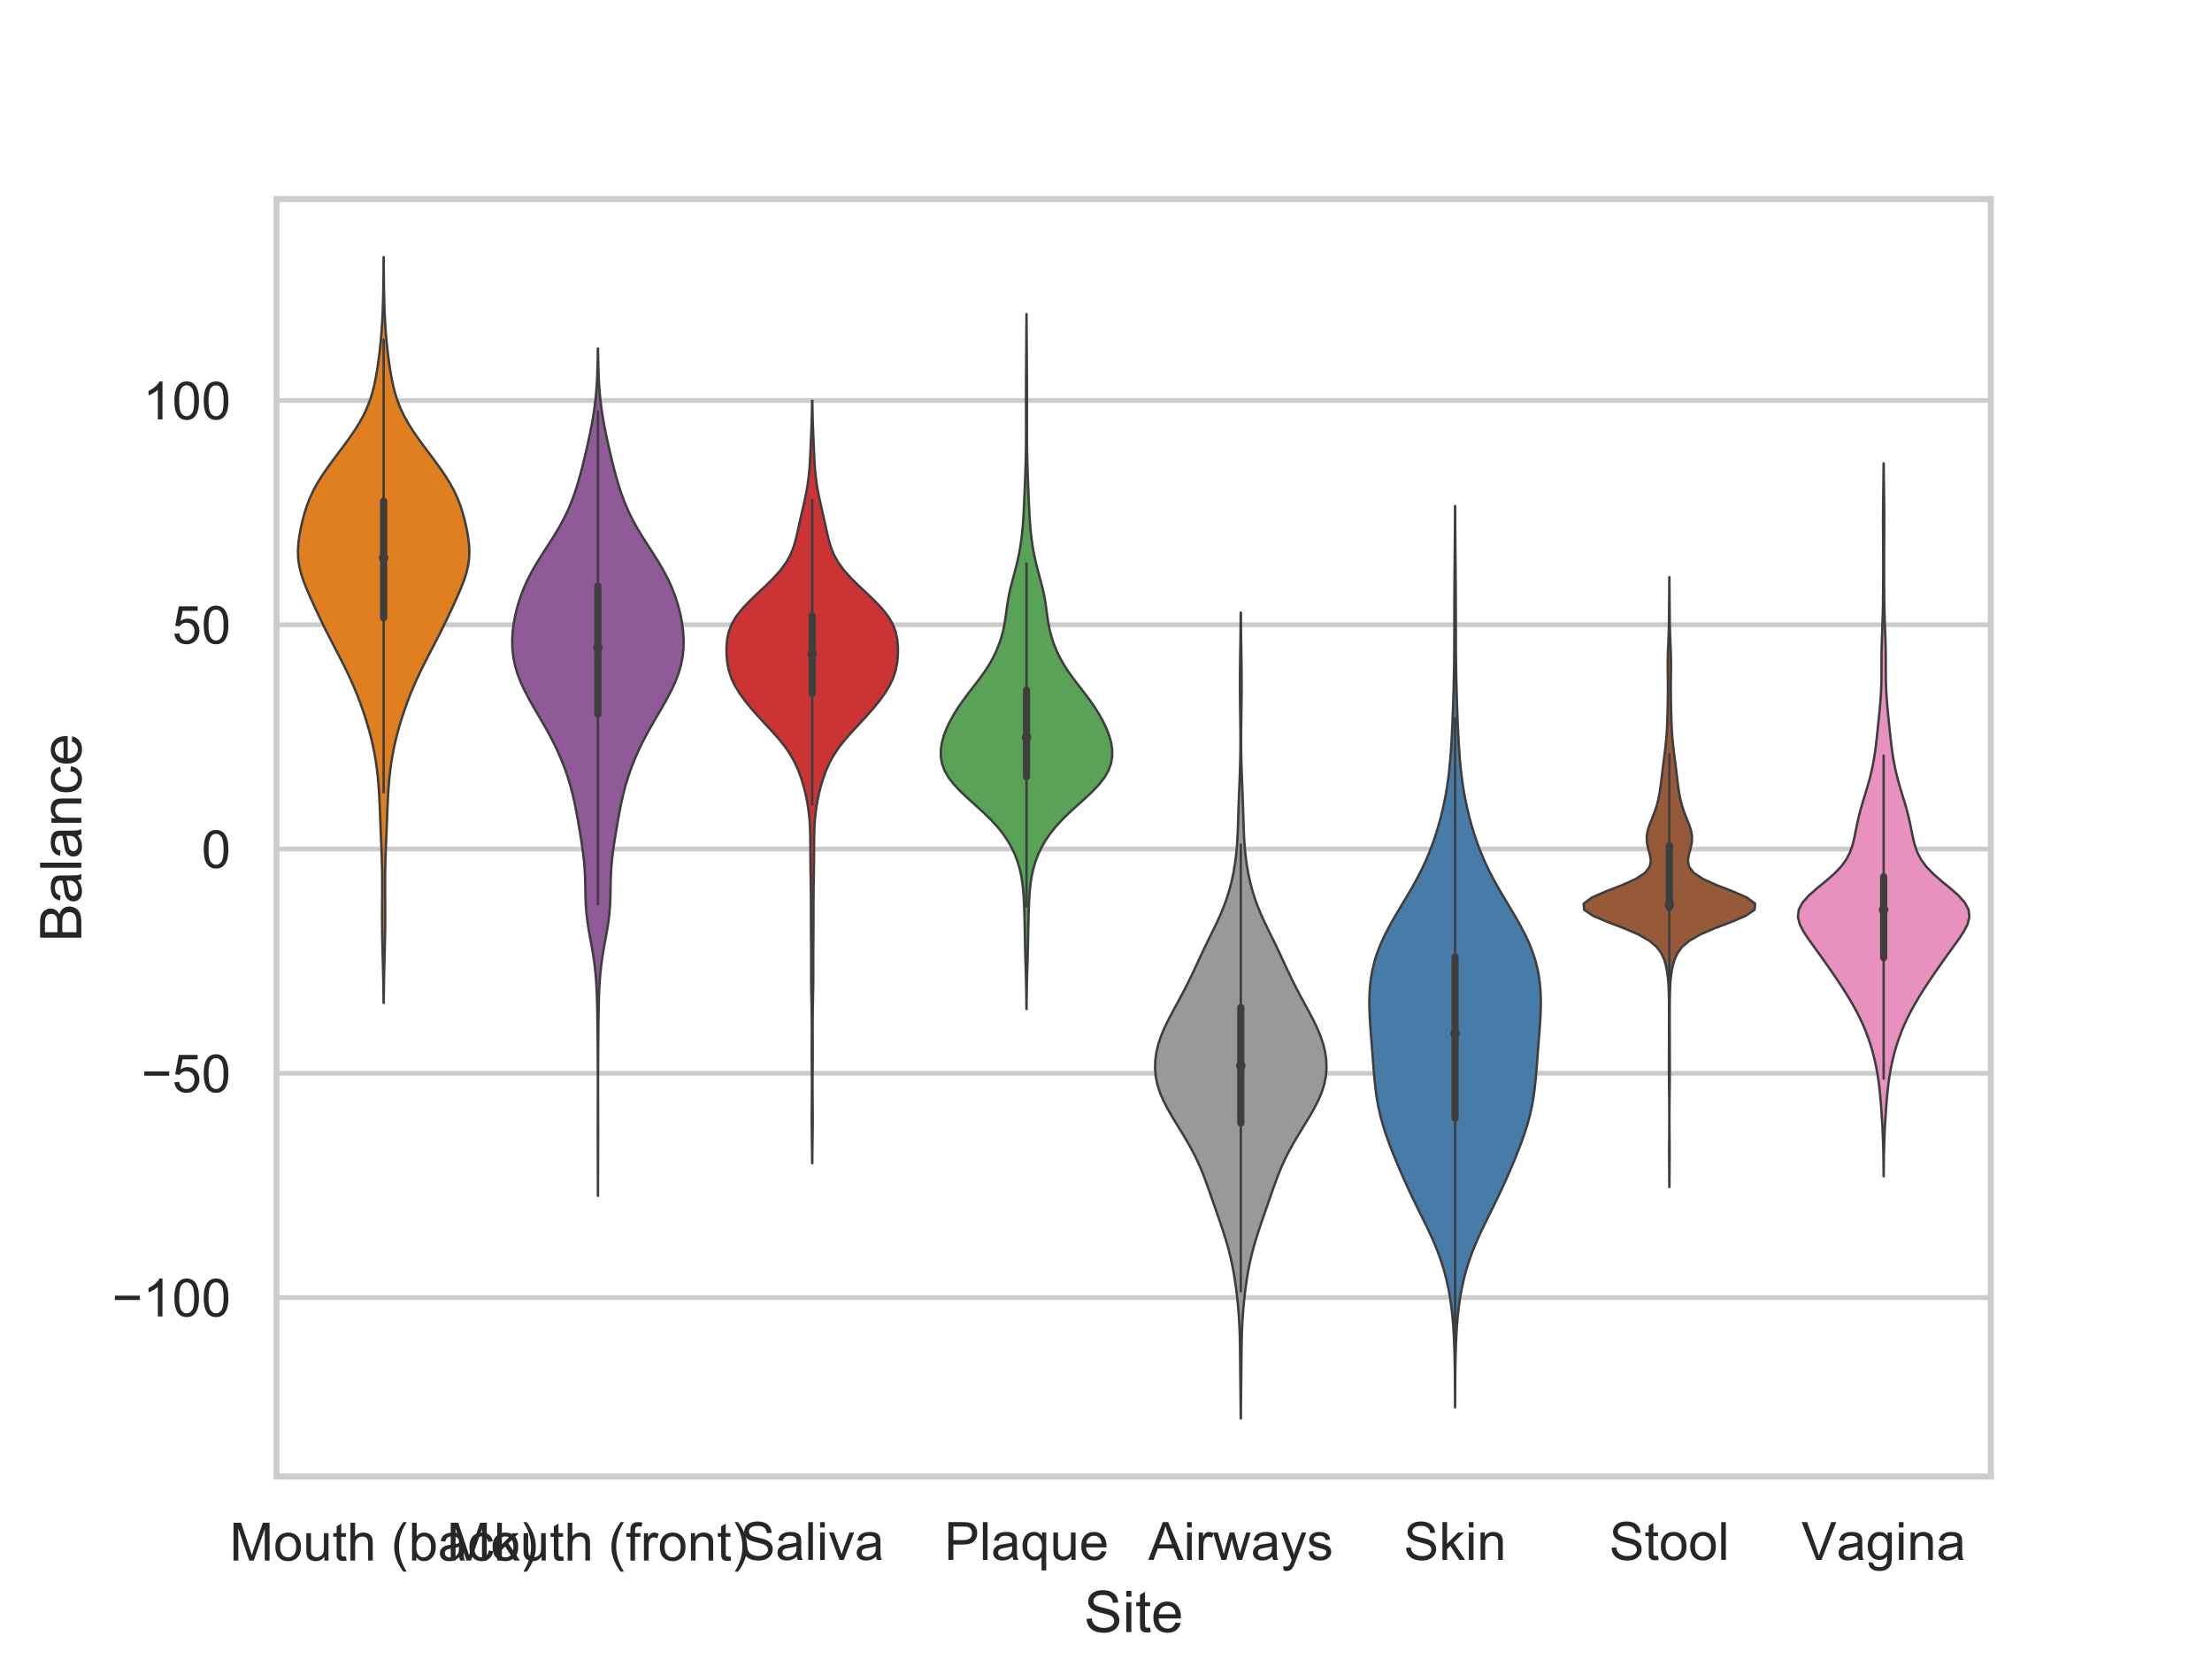 <?xml version="1.0" encoding="utf-8" standalone="no"?>
<!DOCTYPE svg PUBLIC "-//W3C//DTD SVG 1.1//EN"
  "http://www.w3.org/Graphics/SVG/1.1/DTD/svg11.dtd">
<!-- Created with matplotlib (https://matplotlib.org/) -->
<svg height="345.6pt" version="1.1" viewBox="0 0 460.8 345.6" width="460.8pt" xmlns="http://www.w3.org/2000/svg" xmlns:xlink="http://www.w3.org/1999/xlink">
 <defs>
  <style type="text/css">
*{stroke-linecap:butt;stroke-linejoin:round;}
  </style>
 </defs>
 <g id="figure_1">
  <g id="patch_1">
   <path d="M 0 345.6 
L 460.8 345.6 
L 460.8 0 
L 0 0 
z
" style="fill:#ffffff;"/>
  </g>
  <g id="axes_1">
   <g id="patch_2">
    <path d="M 57.6 307.584 
L 414.72 307.584 
L 414.72 41.472 
L 57.6 41.472 
z
" style="fill:#ffffff;"/>
   </g>
   <g id="matplotlib.axis_1">
    <g id="xtick_1">
     <g id="text_1">
      <!-- Mouth (back) -->
      <defs>
       <path d="M 7.422 0 
L 7.422 71.578 
L 21.688 71.578 
L 38.625 20.906 
Q 40.969 13.812 42.047 10.297 
Q 43.266 14.203 45.844 21.781 
L 62.984 71.578 
L 75.734 71.578 
L 75.734 0 
L 66.609 0 
L 66.609 59.906 
L 45.797 0 
L 37.25 0 
L 16.547 60.938 
L 16.547 0 
z
" id="ArialMT-77"/>
       <path d="M 3.328 25.922 
Q 3.328 40.328 11.328 47.266 
Q 18.016 53.031 27.641 53.031 
Q 38.328 53.031 45.109 46.016 
Q 51.906 39.016 51.906 26.656 
Q 51.906 16.656 48.906 10.906 
Q 45.906 5.172 40.156 2 
Q 34.422 -1.172 27.641 -1.172 
Q 16.75 -1.172 10.031 5.812 
Q 3.328 12.797 3.328 25.922 
z
M 12.359 25.922 
Q 12.359 15.969 16.703 11.016 
Q 21.047 6.062 27.641 6.062 
Q 34.188 6.062 38.531 11.031 
Q 42.875 16.016 42.875 26.219 
Q 42.875 35.844 38.5 40.797 
Q 34.125 45.75 27.641 45.75 
Q 21.047 45.75 16.703 40.812 
Q 12.359 35.891 12.359 25.922 
z
" id="ArialMT-111"/>
       <path d="M 40.578 0 
L 40.578 7.625 
Q 34.516 -1.172 24.125 -1.172 
Q 19.531 -1.172 15.547 0.578 
Q 11.578 2.344 9.641 5 
Q 7.719 7.672 6.938 11.531 
Q 6.391 14.109 6.391 19.734 
L 6.391 51.859 
L 15.188 51.859 
L 15.188 23.094 
Q 15.188 16.219 15.719 13.812 
Q 16.547 10.359 19.234 8.375 
Q 21.922 6.391 25.875 6.391 
Q 29.828 6.391 33.297 8.422 
Q 36.766 10.453 38.203 13.938 
Q 39.656 17.438 39.656 24.078 
L 39.656 51.859 
L 48.438 51.859 
L 48.438 0 
z
" id="ArialMT-117"/>
       <path d="M 25.781 7.859 
L 27.047 0.094 
Q 23.344 -0.688 20.406 -0.688 
Q 15.625 -0.688 12.984 0.828 
Q 10.359 2.344 9.281 4.812 
Q 8.203 7.281 8.203 15.188 
L 8.203 45.016 
L 1.766 45.016 
L 1.766 51.859 
L 8.203 51.859 
L 8.203 64.703 
L 16.938 69.969 
L 16.938 51.859 
L 25.781 51.859 
L 25.781 45.016 
L 16.938 45.016 
L 16.938 14.703 
Q 16.938 10.938 17.406 9.859 
Q 17.875 8.797 18.922 8.156 
Q 19.969 7.516 21.922 7.516 
Q 23.391 7.516 25.781 7.859 
z
" id="ArialMT-116"/>
       <path d="M 6.594 0 
L 6.594 71.578 
L 15.375 71.578 
L 15.375 45.906 
Q 21.531 53.031 30.906 53.031 
Q 36.672 53.031 40.922 50.75 
Q 45.172 48.484 47 44.484 
Q 48.828 40.484 48.828 32.859 
L 48.828 0 
L 40.047 0 
L 40.047 32.859 
Q 40.047 39.453 37.188 42.453 
Q 34.328 45.453 29.109 45.453 
Q 25.203 45.453 21.75 43.422 
Q 18.312 41.406 16.844 37.938 
Q 15.375 34.469 15.375 28.375 
L 15.375 0 
z
" id="ArialMT-104"/>
       <path id="ArialMT-32"/>
       <path d="M 23.391 -21.047 
Q 16.109 -11.859 11.078 0.438 
Q 6.062 12.75 6.062 25.922 
Q 6.062 37.547 9.812 48.188 
Q 14.203 60.547 23.391 72.797 
L 29.688 72.797 
Q 23.781 62.641 21.875 58.297 
Q 18.891 51.562 17.188 44.234 
Q 15.094 35.109 15.094 25.875 
Q 15.094 2.391 29.688 -21.047 
z
" id="ArialMT-40"/>
       <path d="M 14.703 0 
L 6.547 0 
L 6.547 71.578 
L 15.328 71.578 
L 15.328 46.047 
Q 20.906 53.031 29.547 53.031 
Q 34.328 53.031 38.594 51.094 
Q 42.875 49.172 45.625 45.672 
Q 48.391 42.188 49.953 37.25 
Q 51.516 32.328 51.516 26.703 
Q 51.516 13.375 44.922 6.094 
Q 38.328 -1.172 29.109 -1.172 
Q 19.922 -1.172 14.703 6.5 
z
M 14.594 26.312 
Q 14.594 17 17.141 12.844 
Q 21.297 6.062 28.375 6.062 
Q 34.125 6.062 38.328 11.062 
Q 42.531 16.062 42.531 25.984 
Q 42.531 36.141 38.5 40.969 
Q 34.469 45.797 28.766 45.797 
Q 23 45.797 18.797 40.797 
Q 14.594 35.797 14.594 26.312 
z
" id="ArialMT-98"/>
       <path d="M 40.438 6.391 
Q 35.547 2.25 31.031 0.531 
Q 26.516 -1.172 21.344 -1.172 
Q 12.797 -1.172 8.203 3 
Q 3.609 7.172 3.609 13.672 
Q 3.609 17.484 5.344 20.625 
Q 7.078 23.781 9.891 25.688 
Q 12.703 27.594 16.219 28.562 
Q 18.797 29.25 24.031 29.891 
Q 34.672 31.156 39.703 32.906 
Q 39.75 34.719 39.75 35.203 
Q 39.75 40.578 37.25 42.781 
Q 33.891 45.75 27.25 45.75 
Q 21.047 45.75 18.094 43.578 
Q 15.141 41.406 13.719 35.891 
L 5.125 37.062 
Q 6.297 42.578 8.984 45.969 
Q 11.672 49.359 16.75 51.188 
Q 21.828 53.031 28.516 53.031 
Q 35.156 53.031 39.297 51.469 
Q 43.453 49.906 45.406 47.531 
Q 47.359 45.172 48.141 41.547 
Q 48.578 39.312 48.578 33.453 
L 48.578 21.734 
Q 48.578 9.469 49.141 6.219 
Q 49.703 2.984 51.375 0 
L 42.188 0 
Q 40.828 2.734 40.438 6.391 
z
M 39.703 26.031 
Q 34.906 24.078 25.344 22.703 
Q 19.922 21.922 17.672 20.938 
Q 15.438 19.969 14.203 18.094 
Q 12.984 16.219 12.984 13.922 
Q 12.984 10.406 15.641 8.062 
Q 18.312 5.719 23.438 5.719 
Q 28.516 5.719 32.469 7.938 
Q 36.422 10.156 38.281 14.016 
Q 39.703 17 39.703 22.797 
z
" id="ArialMT-97"/>
       <path d="M 40.438 19 
L 49.078 17.875 
Q 47.656 8.938 41.812 3.875 
Q 35.984 -1.172 27.484 -1.172 
Q 16.844 -1.172 10.375 5.781 
Q 3.906 12.75 3.906 25.734 
Q 3.906 34.125 6.688 40.422 
Q 9.469 46.734 15.156 49.875 
Q 20.844 53.031 27.547 53.031 
Q 35.984 53.031 41.359 48.75 
Q 46.734 44.484 48.25 36.625 
L 39.703 35.297 
Q 38.484 40.531 35.375 43.156 
Q 32.281 45.797 27.875 45.797 
Q 21.234 45.797 17.078 41.031 
Q 12.938 36.281 12.938 25.984 
Q 12.938 15.531 16.938 10.797 
Q 20.953 6.062 27.391 6.062 
Q 32.562 6.062 36.031 9.234 
Q 39.5 12.406 40.438 19 
z
" id="ArialMT-99"/>
       <path d="M 6.641 0 
L 6.641 71.578 
L 15.438 71.578 
L 15.438 30.766 
L 36.234 51.859 
L 47.609 51.859 
L 27.781 32.625 
L 49.609 0 
L 38.766 0 
L 21.625 26.516 
L 15.438 20.562 
L 15.438 0 
z
" id="ArialMT-107"/>
       <path d="M 12.359 -21.047 
L 6.062 -21.047 
Q 20.656 2.391 20.656 25.875 
Q 20.656 35.062 18.562 44.094 
Q 16.891 51.422 13.922 58.156 
Q 12.016 62.547 6.062 72.797 
L 12.359 72.797 
Q 21.531 60.547 25.922 48.188 
Q 29.688 37.547 29.688 25.922 
Q 29.688 12.75 24.625 0.438 
Q 19.578 -11.859 12.359 -21.047 
z
" id="ArialMT-41"/>
      </defs>
      <g style="fill:#262626;" transform="translate(47.828 325.092)scale(0.11 -0.11)">
       <use xlink:href="#ArialMT-77"/>
       <use x="83.301" xlink:href="#ArialMT-111"/>
       <use x="138.916" xlink:href="#ArialMT-117"/>
       <use x="194.531" xlink:href="#ArialMT-116"/>
       <use x="222.314" xlink:href="#ArialMT-104"/>
       <use x="277.93" xlink:href="#ArialMT-32"/>
       <use x="305.713" xlink:href="#ArialMT-40"/>
       <use x="339.014" xlink:href="#ArialMT-98"/>
       <use x="394.629" xlink:href="#ArialMT-97"/>
       <use x="450.244" xlink:href="#ArialMT-99"/>
       <use x="500.244" xlink:href="#ArialMT-107"/>
       <use x="550.244" xlink:href="#ArialMT-41"/>
      </g>
     </g>
    </g>
    <g id="xtick_2">
     <g id="text_2">
      <!-- Mouth (front) -->
      <defs>
       <path d="M 8.688 0 
L 8.688 45.016 
L 0.922 45.016 
L 0.922 51.859 
L 8.688 51.859 
L 8.688 57.375 
Q 8.688 62.594 9.625 65.141 
Q 10.891 68.562 14.078 70.672 
Q 17.281 72.797 23.047 72.797 
Q 26.766 72.797 31.25 71.922 
L 29.938 64.266 
Q 27.203 64.75 24.75 64.75 
Q 20.75 64.75 19.094 63.031 
Q 17.438 61.328 17.438 56.641 
L 17.438 51.859 
L 27.547 51.859 
L 27.547 45.016 
L 17.438 45.016 
L 17.438 0 
z
" id="ArialMT-102"/>
       <path d="M 6.5 0 
L 6.5 51.859 
L 14.406 51.859 
L 14.406 44 
Q 17.438 49.516 20 51.266 
Q 22.562 53.031 25.641 53.031 
Q 30.078 53.031 34.672 50.203 
L 31.641 42.047 
Q 28.422 43.953 25.203 43.953 
Q 22.312 43.953 20.016 42.219 
Q 17.719 40.484 16.75 37.406 
Q 15.281 32.719 15.281 27.156 
L 15.281 0 
z
" id="ArialMT-114"/>
       <path d="M 6.594 0 
L 6.594 51.859 
L 14.5 51.859 
L 14.5 44.484 
Q 20.219 53.031 31 53.031 
Q 35.688 53.031 39.625 51.344 
Q 43.562 49.656 45.516 46.922 
Q 47.469 44.188 48.25 40.438 
Q 48.734 37.984 48.734 31.891 
L 48.734 0 
L 39.938 0 
L 39.938 31.547 
Q 39.938 36.922 38.906 39.578 
Q 37.891 42.234 35.281 43.812 
Q 32.672 45.406 29.156 45.406 
Q 23.531 45.406 19.453 41.844 
Q 15.375 38.281 15.375 28.328 
L 15.375 0 
z
" id="ArialMT-110"/>
      </defs>
      <g style="fill:#262626;" transform="translate(93.08 325.092)scale(0.11 -0.11)">
       <use xlink:href="#ArialMT-77"/>
       <use x="83.301" xlink:href="#ArialMT-111"/>
       <use x="138.916" xlink:href="#ArialMT-117"/>
       <use x="194.531" xlink:href="#ArialMT-116"/>
       <use x="222.314" xlink:href="#ArialMT-104"/>
       <use x="277.93" xlink:href="#ArialMT-32"/>
       <use x="305.713" xlink:href="#ArialMT-40"/>
       <use x="339.014" xlink:href="#ArialMT-102"/>
       <use x="366.797" xlink:href="#ArialMT-114"/>
       <use x="400.098" xlink:href="#ArialMT-111"/>
       <use x="455.713" xlink:href="#ArialMT-110"/>
       <use x="511.328" xlink:href="#ArialMT-116"/>
       <use x="539.111" xlink:href="#ArialMT-41"/>
      </g>
     </g>
    </g>
    <g id="xtick_3">
     <g id="text_3">
      <!-- Saliva -->
      <defs>
       <path d="M 4.5 23 
L 13.422 23.781 
Q 14.062 18.406 16.375 14.969 
Q 18.703 11.531 23.578 9.406 
Q 28.469 7.281 34.578 7.281 
Q 39.984 7.281 44.141 8.891 
Q 48.297 10.5 50.312 13.297 
Q 52.344 16.109 52.344 19.438 
Q 52.344 22.797 50.391 25.312 
Q 48.438 27.828 43.953 29.547 
Q 41.062 30.672 31.203 33.031 
Q 21.344 35.406 17.391 37.5 
Q 12.25 40.188 9.734 44.156 
Q 7.234 48.141 7.234 53.078 
Q 7.234 58.5 10.297 63.203 
Q 13.375 67.922 19.281 70.359 
Q 25.203 72.797 32.422 72.797 
Q 40.375 72.797 46.453 70.234 
Q 52.547 67.672 55.812 62.688 
Q 59.078 57.719 59.328 51.422 
L 50.25 50.734 
Q 49.516 57.516 45.281 60.984 
Q 41.062 64.453 32.812 64.453 
Q 24.219 64.453 20.281 61.297 
Q 16.359 58.156 16.359 53.719 
Q 16.359 49.859 19.141 47.359 
Q 21.875 44.875 33.422 42.266 
Q 44.969 39.656 49.266 37.703 
Q 55.516 34.812 58.484 30.391 
Q 61.469 25.984 61.469 20.219 
Q 61.469 14.5 58.203 9.438 
Q 54.938 4.391 48.797 1.578 
Q 42.672 -1.219 35.016 -1.219 
Q 25.297 -1.219 18.719 1.609 
Q 12.156 4.438 8.422 10.125 
Q 4.688 15.828 4.5 23 
z
" id="ArialMT-83"/>
       <path d="M 6.391 0 
L 6.391 71.578 
L 15.188 71.578 
L 15.188 0 
z
" id="ArialMT-108"/>
       <path d="M 6.641 61.469 
L 6.641 71.578 
L 15.438 71.578 
L 15.438 61.469 
z
M 6.641 0 
L 6.641 51.859 
L 15.438 51.859 
L 15.438 0 
z
" id="ArialMT-105"/>
       <path d="M 21 0 
L 1.266 51.859 
L 10.547 51.859 
L 21.688 20.797 
Q 23.484 15.766 25 10.359 
Q 26.172 14.453 28.266 20.219 
L 39.797 51.859 
L 48.828 51.859 
L 29.203 0 
z
" id="ArialMT-118"/>
      </defs>
      <g style="fill:#262626;" transform="translate(154.22 324.958)scale(0.11 -0.11)">
       <use xlink:href="#ArialMT-83"/>
       <use x="66.699" xlink:href="#ArialMT-97"/>
       <use x="122.314" xlink:href="#ArialMT-108"/>
       <use x="144.531" xlink:href="#ArialMT-105"/>
       <use x="166.748" xlink:href="#ArialMT-118"/>
       <use x="216.748" xlink:href="#ArialMT-97"/>
      </g>
     </g>
    </g>
    <g id="xtick_4">
     <g id="text_4">
      <!-- Plaque -->
      <defs>
       <path d="M 7.719 0 
L 7.719 71.578 
L 34.719 71.578 
Q 41.844 71.578 45.609 70.906 
Q 50.875 70.016 54.438 67.547 
Q 58.016 65.094 60.188 60.641 
Q 62.359 56.203 62.359 50.875 
Q 62.359 41.75 56.547 35.422 
Q 50.734 29.109 35.547 29.109 
L 17.188 29.109 
L 17.188 0 
z
M 17.188 37.547 
L 35.688 37.547 
Q 44.875 37.547 48.734 40.969 
Q 52.594 44.391 52.594 50.594 
Q 52.594 55.078 50.312 58.266 
Q 48.047 61.469 44.344 62.5 
Q 41.938 63.141 35.5 63.141 
L 17.188 63.141 
z
" id="ArialMT-80"/>
       <path d="M 39.656 -19.875 
L 39.656 5.516 
Q 37.594 2.641 33.906 0.734 
Q 30.219 -1.172 26.078 -1.172 
Q 16.844 -1.172 10.172 6.203 
Q 3.516 13.578 3.516 26.422 
Q 3.516 34.234 6.219 40.422 
Q 8.938 46.625 14.078 49.828 
Q 19.234 53.031 25.391 53.031 
Q 35.016 53.031 40.531 44.922 
L 40.531 51.859 
L 48.438 51.859 
L 48.438 -19.875 
z
M 12.547 26.078 
Q 12.547 16.062 16.75 11.062 
Q 20.953 6.062 26.812 6.062 
Q 32.422 6.062 36.469 10.812 
Q 40.531 15.578 40.531 25.297 
Q 40.531 35.641 36.25 40.859 
Q 31.984 46.094 26.219 46.094 
Q 20.516 46.094 16.531 41.234 
Q 12.547 36.375 12.547 26.078 
z
" id="ArialMT-113"/>
       <path d="M 42.094 16.703 
L 51.172 15.578 
Q 49.031 7.625 43.219 3.219 
Q 37.406 -1.172 28.375 -1.172 
Q 17 -1.172 10.328 5.828 
Q 3.656 12.844 3.656 25.484 
Q 3.656 38.578 10.391 45.797 
Q 17.141 53.031 27.875 53.031 
Q 38.281 53.031 44.875 45.953 
Q 51.469 38.875 51.469 26.031 
Q 51.469 25.25 51.422 23.688 
L 12.75 23.688 
Q 13.234 15.141 17.578 10.594 
Q 21.922 6.062 28.422 6.062 
Q 33.25 6.062 36.672 8.594 
Q 40.094 11.141 42.094 16.703 
z
M 13.234 30.906 
L 42.188 30.906 
Q 41.609 37.453 38.875 40.719 
Q 34.672 45.797 27.984 45.797 
Q 21.922 45.797 17.797 41.75 
Q 13.672 37.703 13.234 30.906 
z
" id="ArialMT-101"/>
      </defs>
      <g style="fill:#262626;" transform="translate(196.715 324.958)scale(0.11 -0.11)">
       <use xlink:href="#ArialMT-80"/>
       <use x="66.699" xlink:href="#ArialMT-108"/>
       <use x="88.916" xlink:href="#ArialMT-97"/>
       <use x="144.531" xlink:href="#ArialMT-113"/>
       <use x="200.146" xlink:href="#ArialMT-117"/>
       <use x="255.762" xlink:href="#ArialMT-101"/>
      </g>
     </g>
    </g>
    <g id="xtick_5">
     <g id="text_5">
      <!-- Airways -->
      <defs>
       <path d="M -0.141 0 
L 27.344 71.578 
L 37.547 71.578 
L 66.844 0 
L 56.062 0 
L 47.703 21.688 
L 17.781 21.688 
L 9.906 0 
z
M 20.516 29.391 
L 44.781 29.391 
L 37.312 49.219 
Q 33.891 58.25 32.234 64.062 
Q 30.859 57.172 28.375 50.391 
z
" id="ArialMT-65"/>
       <path d="M 16.156 0 
L 0.297 51.859 
L 9.375 51.859 
L 17.625 21.922 
L 20.703 10.797 
Q 20.906 11.625 23.391 21.484 
L 31.641 51.859 
L 40.672 51.859 
L 48.438 21.781 
L 51.031 11.859 
L 54 21.875 
L 62.891 51.859 
L 71.438 51.859 
L 55.219 0 
L 46.094 0 
L 37.844 31.062 
L 35.844 39.891 
L 25.344 0 
z
" id="ArialMT-119"/>
       <path d="M 6.203 -19.969 
L 5.219 -11.719 
Q 8.109 -12.5 10.25 -12.5 
Q 13.188 -12.5 14.938 -11.516 
Q 16.703 -10.547 17.828 -8.797 
Q 18.656 -7.469 20.516 -2.25 
Q 20.75 -1.516 21.297 -0.094 
L 1.609 51.859 
L 11.078 51.859 
L 21.875 21.828 
Q 23.969 16.109 25.641 9.812 
Q 27.156 15.875 29.25 21.625 
L 40.328 51.859 
L 49.125 51.859 
L 29.391 -0.875 
Q 26.219 -9.422 24.469 -12.641 
Q 22.125 -17 19.094 -19.016 
Q 16.062 -21.047 11.859 -21.047 
Q 9.328 -21.047 6.203 -19.969 
z
" id="ArialMT-121"/>
       <path d="M 3.078 15.484 
L 11.766 16.844 
Q 12.5 11.625 15.844 8.844 
Q 19.188 6.062 25.203 6.062 
Q 31.25 6.062 34.172 8.516 
Q 37.109 10.984 37.109 14.312 
Q 37.109 17.281 34.516 19 
Q 32.719 20.172 25.531 21.969 
Q 15.875 24.422 12.141 26.203 
Q 8.406 27.984 6.469 31.125 
Q 4.547 34.281 4.547 38.094 
Q 4.547 41.547 6.125 44.5 
Q 7.719 47.469 10.453 49.422 
Q 12.5 50.922 16.031 51.969 
Q 19.578 53.031 23.641 53.031 
Q 29.734 53.031 34.344 51.266 
Q 38.969 49.516 41.156 46.5 
Q 43.359 43.5 44.188 38.484 
L 35.594 37.312 
Q 35.016 41.312 32.203 43.547 
Q 29.391 45.797 24.266 45.797 
Q 18.219 45.797 15.625 43.797 
Q 13.031 41.797 13.031 39.109 
Q 13.031 37.406 14.109 36.031 
Q 15.188 34.625 17.484 33.688 
Q 18.797 33.203 25.25 31.453 
Q 34.578 28.953 38.25 27.359 
Q 41.938 25.781 44.031 22.75 
Q 46.141 19.734 46.141 15.234 
Q 46.141 10.844 43.578 6.953 
Q 41.016 3.078 36.172 0.953 
Q 31.344 -1.172 25.25 -1.172 
Q 15.141 -1.172 9.844 3.031 
Q 4.547 7.234 3.078 15.484 
z
" id="ArialMT-115"/>
      </defs>
      <g style="fill:#262626;" transform="translate(239.227 324.958)scale(0.11 -0.11)">
       <use xlink:href="#ArialMT-65"/>
       <use x="66.699" xlink:href="#ArialMT-105"/>
       <use x="88.916" xlink:href="#ArialMT-114"/>
       <use x="122.217" xlink:href="#ArialMT-119"/>
       <use x="194.434" xlink:href="#ArialMT-97"/>
       <use x="250.049" xlink:href="#ArialMT-121"/>
       <use x="300.049" xlink:href="#ArialMT-115"/>
      </g>
     </g>
    </g>
    <g id="xtick_6">
     <g id="text_6">
      <!-- Skin -->
      <g style="fill:#262626;" transform="translate(292.421 324.958)scale(0.11 -0.11)">
       <use xlink:href="#ArialMT-83"/>
       <use x="66.699" xlink:href="#ArialMT-107"/>
       <use x="116.699" xlink:href="#ArialMT-105"/>
       <use x="138.916" xlink:href="#ArialMT-110"/>
      </g>
     </g>
    </g>
    <g id="xtick_7">
     <g id="text_7">
      <!-- Stool -->
      <g style="fill:#262626;" transform="translate(335.224 324.958)scale(0.11 -0.11)">
       <use xlink:href="#ArialMT-83"/>
       <use x="66.699" xlink:href="#ArialMT-116"/>
       <use x="94.482" xlink:href="#ArialMT-111"/>
       <use x="150.098" xlink:href="#ArialMT-111"/>
       <use x="205.713" xlink:href="#ArialMT-108"/>
      </g>
     </g>
    </g>
    <g id="xtick_8">
     <g id="text_8">
      <!-- Vagina -->
      <defs>
       <path d="M 28.172 0 
L 0.438 71.578 
L 10.688 71.578 
L 29.297 19.578 
Q 31.547 13.328 33.062 7.859 
Q 34.719 13.719 36.922 19.578 
L 56.25 71.578 
L 65.922 71.578 
L 37.891 0 
z
" id="ArialMT-86"/>
       <path d="M 4.984 -4.297 
L 13.531 -5.562 
Q 14.062 -9.516 16.5 -11.328 
Q 19.781 -13.766 25.438 -13.766 
Q 31.547 -13.766 34.859 -11.328 
Q 38.188 -8.891 39.359 -4.5 
Q 40.047 -1.812 39.984 6.781 
Q 34.234 0 25.641 0 
Q 14.938 0 9.078 7.719 
Q 3.219 15.438 3.219 26.219 
Q 3.219 33.641 5.906 39.906 
Q 8.594 46.188 13.688 49.609 
Q 18.797 53.031 25.688 53.031 
Q 34.859 53.031 40.828 45.609 
L 40.828 51.859 
L 48.922 51.859 
L 48.922 7.031 
Q 48.922 -5.078 46.453 -10.125 
Q 44 -15.188 38.641 -18.109 
Q 33.297 -21.047 25.484 -21.047 
Q 16.219 -21.047 10.5 -16.875 
Q 4.781 -12.703 4.984 -4.297 
z
M 12.25 26.859 
Q 12.25 16.656 16.297 11.969 
Q 20.359 7.281 26.469 7.281 
Q 32.516 7.281 36.609 11.938 
Q 40.719 16.609 40.719 26.562 
Q 40.719 36.078 36.5 40.906 
Q 32.281 45.75 26.312 45.75 
Q 20.453 45.75 16.344 40.984 
Q 12.25 36.234 12.25 26.859 
z
" id="ArialMT-103"/>
      </defs>
      <g style="fill:#262626;" transform="translate(375.281 324.958)scale(0.11 -0.11)">
       <use xlink:href="#ArialMT-86"/>
       <use x="66.59" xlink:href="#ArialMT-97"/>
       <use x="122.205" xlink:href="#ArialMT-103"/>
       <use x="177.82" xlink:href="#ArialMT-105"/>
       <use x="200.037" xlink:href="#ArialMT-110"/>
       <use x="255.652" xlink:href="#ArialMT-97"/>
      </g>
     </g>
    </g>
    <g id="text_9">
     <!-- Site -->
     <g style="fill:#262626;" transform="translate(225.821 339.996)scale(0.12 -0.12)">
      <use xlink:href="#ArialMT-83"/>
      <use x="66.699" xlink:href="#ArialMT-105"/>
      <use x="88.916" xlink:href="#ArialMT-116"/>
      <use x="116.699" xlink:href="#ArialMT-101"/>
     </g>
    </g>
   </g>
   <g id="matplotlib.axis_2">
    <g id="ytick_1">
     <g id="line2d_1">
      <path clip-path="url(#p3a9905912e)" d="M 57.6 270.306 
L 414.72 270.306 
" style="fill:none;stroke:#cccccc;stroke-linecap:round;"/>
     </g>
     <g id="text_10">
      <!-- −100 -->
      <defs>
       <path d="M 52.828 31.203 
L 5.562 31.203 
L 5.562 39.406 
L 52.828 39.406 
z
" id="ArialMT-8722"/>
       <path d="M 37.25 0 
L 28.469 0 
L 28.469 56 
Q 25.297 52.984 20.141 49.953 
Q 14.984 46.922 10.891 45.406 
L 10.891 53.906 
Q 18.266 57.375 23.781 62.297 
Q 29.297 67.234 31.594 71.875 
L 37.25 71.875 
z
" id="ArialMT-49"/>
       <path d="M 4.156 35.297 
Q 4.156 48 6.766 55.734 
Q 9.375 63.484 14.516 67.672 
Q 19.672 71.875 27.484 71.875 
Q 33.25 71.875 37.594 69.547 
Q 41.938 67.234 44.766 62.859 
Q 47.609 58.5 49.219 52.219 
Q 50.828 45.953 50.828 35.297 
Q 50.828 22.703 48.234 14.969 
Q 45.656 7.234 40.5 3 
Q 35.359 -1.219 27.484 -1.219 
Q 17.141 -1.219 11.234 6.203 
Q 4.156 15.141 4.156 35.297 
z
M 13.188 35.297 
Q 13.188 17.672 17.312 11.828 
Q 21.438 6 27.484 6 
Q 33.547 6 37.672 11.859 
Q 41.797 17.719 41.797 35.297 
Q 41.797 52.984 37.672 58.781 
Q 33.547 64.594 27.391 64.594 
Q 21.344 64.594 17.719 59.469 
Q 13.188 52.938 13.188 35.297 
z
" id="ArialMT-48"/>
      </defs>
      <g style="fill:#262626;" transform="translate(23.324 274.243)scale(0.11 -0.11)">
       <use xlink:href="#ArialMT-8722"/>
       <use x="58.398" xlink:href="#ArialMT-49"/>
       <use x="114.014" xlink:href="#ArialMT-48"/>
       <use x="169.629" xlink:href="#ArialMT-48"/>
      </g>
     </g>
    </g>
    <g id="ytick_2">
     <g id="line2d_2">
      <path clip-path="url(#p3a9905912e)" d="M 57.6 223.586 
L 414.72 223.586 
" style="fill:none;stroke:#cccccc;stroke-linecap:round;"/>
     </g>
     <g id="text_11">
      <!-- −50 -->
      <defs>
       <path d="M 4.156 18.75 
L 13.375 19.531 
Q 14.406 12.797 18.141 9.391 
Q 21.875 6 27.156 6 
Q 33.5 6 37.891 10.781 
Q 42.281 15.578 42.281 23.484 
Q 42.281 31 38.062 35.344 
Q 33.844 39.703 27 39.703 
Q 22.75 39.703 19.328 37.766 
Q 15.922 35.844 13.969 32.766 
L 5.719 33.844 
L 12.641 70.609 
L 48.25 70.609 
L 48.25 62.203 
L 19.672 62.203 
L 15.828 42.969 
Q 22.266 47.469 29.344 47.469 
Q 38.719 47.469 45.156 40.969 
Q 51.609 34.469 51.609 24.266 
Q 51.609 14.547 45.953 7.469 
Q 39.062 -1.219 27.156 -1.219 
Q 17.391 -1.219 11.203 4.25 
Q 5.031 9.719 4.156 18.75 
z
" id="ArialMT-53"/>
      </defs>
      <g style="fill:#262626;" transform="translate(29.441 227.523)scale(0.11 -0.11)">
       <use xlink:href="#ArialMT-8722"/>
       <use x="58.398" xlink:href="#ArialMT-53"/>
       <use x="114.014" xlink:href="#ArialMT-48"/>
      </g>
     </g>
    </g>
    <g id="ytick_3">
     <g id="line2d_3">
      <path clip-path="url(#p3a9905912e)" d="M 57.6 176.867 
L 414.72 176.867 
" style="fill:none;stroke:#cccccc;stroke-linecap:round;"/>
     </g>
     <g id="text_12">
      <!-- 0 -->
      <g style="fill:#262626;" transform="translate(41.983 180.804)scale(0.11 -0.11)">
       <use xlink:href="#ArialMT-48"/>
      </g>
     </g>
    </g>
    <g id="ytick_4">
     <g id="line2d_4">
      <path clip-path="url(#p3a9905912e)" d="M 57.6 130.147 
L 414.72 130.147 
" style="fill:none;stroke:#cccccc;stroke-linecap:round;"/>
     </g>
     <g id="text_13">
      <!-- 50 -->
      <g style="fill:#262626;" transform="translate(35.866 134.084)scale(0.11 -0.11)">
       <use xlink:href="#ArialMT-53"/>
       <use x="55.615" xlink:href="#ArialMT-48"/>
      </g>
     </g>
    </g>
    <g id="ytick_5">
     <g id="line2d_5">
      <path clip-path="url(#p3a9905912e)" d="M 57.6 83.427 
L 414.72 83.427 
" style="fill:none;stroke:#cccccc;stroke-linecap:round;"/>
     </g>
     <g id="text_14">
      <!-- 100 -->
      <g style="fill:#262626;" transform="translate(29.749 87.364)scale(0.11 -0.11)">
       <use xlink:href="#ArialMT-49"/>
       <use x="55.615" xlink:href="#ArialMT-48"/>
       <use x="111.23" xlink:href="#ArialMT-48"/>
      </g>
     </g>
    </g>
    <g id="text_15">
     <!-- Balance -->
     <defs>
      <path d="M 7.328 0 
L 7.328 71.578 
L 34.188 71.578 
Q 42.391 71.578 47.344 69.406 
Q 52.297 67.234 55.094 62.719 
Q 57.906 58.203 57.906 53.266 
Q 57.906 48.688 55.422 44.625 
Q 52.938 40.578 47.906 38.094 
Q 54.391 36.188 57.875 31.594 
Q 61.375 27 61.375 20.75 
Q 61.375 15.719 59.25 11.391 
Q 57.125 7.078 54 4.734 
Q 50.875 2.391 46.156 1.188 
Q 41.453 0 34.625 0 
z
M 16.797 41.5 
L 32.281 41.5 
Q 38.578 41.5 41.312 42.328 
Q 44.922 43.406 46.75 45.891 
Q 48.578 48.391 48.578 52.156 
Q 48.578 55.719 46.875 58.422 
Q 45.172 61.141 41.984 62.141 
Q 38.812 63.141 31.109 63.141 
L 16.797 63.141 
z
M 16.797 8.453 
L 34.625 8.453 
Q 39.203 8.453 41.062 8.797 
Q 44.344 9.375 46.531 10.734 
Q 48.734 12.109 50.141 14.719 
Q 51.562 17.328 51.562 20.75 
Q 51.562 24.75 49.516 27.703 
Q 47.469 30.672 43.828 31.859 
Q 40.188 33.062 33.344 33.062 
L 16.797 33.062 
z
" id="ArialMT-66"/>
     </defs>
     <g style="fill:#262626;" transform="translate(16.939 196.21)rotate(-90)scale(0.12 -0.12)">
      <use xlink:href="#ArialMT-66"/>
      <use x="66.699" xlink:href="#ArialMT-97"/>
      <use x="122.314" xlink:href="#ArialMT-108"/>
      <use x="144.531" xlink:href="#ArialMT-97"/>
      <use x="200.146" xlink:href="#ArialMT-110"/>
      <use x="255.762" xlink:href="#ArialMT-99"/>
      <use x="305.762" xlink:href="#ArialMT-101"/>
     </g>
    </g>
   </g>
   <g id="PolyCollection_1">
    <defs>
     <path d="M 79.936 -136.685 
L 79.904 -136.685 
L 79.891 -138.254 
L 79.872 -139.823 
L 79.846 -141.393 
L 79.812 -142.962 
L 79.773 -144.531 
L 79.731 -146.1 
L 79.69 -147.669 
L 79.653 -149.238 
L 79.624 -150.808 
L 79.604 -152.377 
L 79.594 -153.946 
L 79.594 -155.515 
L 79.599 -157.084 
L 79.608 -158.653 
L 79.616 -160.223 
L 79.618 -161.792 
L 79.609 -163.361 
L 79.585 -164.93 
L 79.547 -166.499 
L 79.495 -168.068 
L 79.433 -169.637 
L 79.367 -171.207 
L 79.301 -172.776 
L 79.238 -174.345 
L 79.178 -175.914 
L 79.115 -177.483 
L 79.044 -179.052 
L 78.957 -180.622 
L 78.845 -182.191 
L 78.702 -183.76 
L 78.523 -185.329 
L 78.304 -186.898 
L 78.04 -188.467 
L 77.73 -190.037 
L 77.373 -191.606 
L 76.97 -193.175 
L 76.522 -194.744 
L 76.034 -196.313 
L 75.507 -197.882 
L 74.941 -199.452 
L 74.334 -201.021 
L 73.684 -202.59 
L 72.989 -204.159 
L 72.252 -205.728 
L 71.478 -207.297 
L 70.676 -208.866 
L 69.861 -210.436 
L 69.046 -212.005 
L 68.243 -213.574 
L 67.46 -215.143 
L 66.699 -216.712 
L 65.958 -218.281 
L 65.233 -219.851 
L 64.527 -221.42 
L 63.851 -222.989 
L 63.235 -224.558 
L 62.718 -226.127 
L 62.337 -227.696 
L 62.118 -229.266 
L 62.064 -230.835 
L 62.156 -232.404 
L 62.363 -233.973 
L 62.653 -235.542 
L 63.007 -237.111 
L 63.427 -238.681 
L 63.928 -240.25 
L 64.533 -241.819 
L 65.261 -243.388 
L 66.118 -244.957 
L 67.095 -246.526 
L 68.169 -248.096 
L 69.31 -249.665 
L 70.484 -251.234 
L 71.657 -252.803 
L 72.798 -254.372 
L 73.874 -255.941 
L 74.856 -257.51 
L 75.723 -259.08 
L 76.46 -260.649 
L 77.069 -262.218 
L 77.561 -263.787 
L 77.957 -265.356 
L 78.281 -266.925 
L 78.554 -268.495 
L 78.791 -270.064 
L 78.999 -271.633 
L 79.182 -273.202 
L 79.34 -274.771 
L 79.472 -276.34 
L 79.58 -277.91 
L 79.666 -279.479 
L 79.733 -281.048 
L 79.785 -282.617 
L 79.825 -284.186 
L 79.855 -285.755 
L 79.877 -287.325 
L 79.893 -288.894 
L 79.904 -290.463 
L 79.911 -292.032 
L 79.929 -292.032 
L 79.929 -292.032 
L 79.936 -290.463 
L 79.947 -288.894 
L 79.963 -287.325 
L 79.985 -285.755 
L 80.015 -284.186 
L 80.055 -282.617 
L 80.107 -281.048 
L 80.174 -279.479 
L 80.26 -277.91 
L 80.368 -276.34 
L 80.5 -274.771 
L 80.658 -273.202 
L 80.841 -271.633 
L 81.049 -270.064 
L 81.286 -268.495 
L 81.559 -266.925 
L 81.883 -265.356 
L 82.279 -263.787 
L 82.771 -262.218 
L 83.38 -260.649 
L 84.117 -259.08 
L 84.984 -257.51 
L 85.966 -255.941 
L 87.042 -254.372 
L 88.183 -252.803 
L 89.356 -251.234 
L 90.53 -249.665 
L 91.671 -248.096 
L 92.745 -246.526 
L 93.722 -244.957 
L 94.579 -243.388 
L 95.307 -241.819 
L 95.912 -240.25 
L 96.413 -238.681 
L 96.833 -237.111 
L 97.187 -235.542 
L 97.477 -233.973 
L 97.684 -232.404 
L 97.776 -230.835 
L 97.722 -229.266 
L 97.503 -227.696 
L 97.122 -226.127 
L 96.605 -224.558 
L 95.989 -222.989 
L 95.313 -221.42 
L 94.607 -219.851 
L 93.882 -218.281 
L 93.141 -216.712 
L 92.38 -215.143 
L 91.597 -213.574 
L 90.794 -212.005 
L 89.979 -210.436 
L 89.164 -208.866 
L 88.362 -207.297 
L 87.588 -205.728 
L 86.851 -204.159 
L 86.156 -202.59 
L 85.506 -201.021 
L 84.899 -199.452 
L 84.333 -197.882 
L 83.806 -196.313 
L 83.318 -194.744 
L 82.87 -193.175 
L 82.467 -191.606 
L 82.11 -190.037 
L 81.8 -188.467 
L 81.536 -186.898 
L 81.317 -185.329 
L 81.138 -183.76 
L 80.995 -182.191 
L 80.883 -180.622 
L 80.796 -179.052 
L 80.725 -177.483 
L 80.662 -175.914 
L 80.602 -174.345 
L 80.539 -172.776 
L 80.473 -171.207 
L 80.407 -169.637 
L 80.345 -168.068 
L 80.293 -166.499 
L 80.255 -164.93 
L 80.231 -163.361 
L 80.222 -161.792 
L 80.224 -160.223 
L 80.232 -158.653 
L 80.241 -157.084 
L 80.246 -155.515 
L 80.246 -153.946 
L 80.236 -152.377 
L 80.216 -150.808 
L 80.187 -149.238 
L 80.15 -147.669 
L 80.109 -146.1 
L 80.067 -144.531 
L 80.028 -142.962 
L 79.994 -141.393 
L 79.968 -139.823 
L 79.949 -138.254 
L 79.936 -136.685 
z
" id="me015977eb9" style="stroke:#3e3e3e;stroke-width:0.5;"/>
    </defs>
    <g clip-path="url(#p3a9905912e)">
     <use style="fill:#df7f20;stroke:#3e3e3e;stroke-width:0.5;" x="0" xlink:href="#me015977eb9" y="345.6"/>
    </g>
   </g>
   <g id="PolyCollection_2">
    <defs>
     <path d="M 124.564 -96.489 
L 124.556 -96.489 
L 124.553 -98.272 
L 124.549 -100.055 
L 124.544 -101.837 
L 124.539 -103.62 
L 124.534 -105.403 
L 124.53 -107.186 
L 124.528 -108.969 
L 124.528 -110.752 
L 124.53 -112.535 
L 124.534 -114.318 
L 124.537 -116.1 
L 124.54 -117.883 
L 124.54 -119.666 
L 124.538 -121.449 
L 124.533 -123.232 
L 124.525 -125.015 
L 124.514 -126.798 
L 124.501 -128.58 
L 124.486 -130.363 
L 124.467 -132.146 
L 124.443 -133.929 
L 124.411 -135.712 
L 124.365 -137.495 
L 124.298 -139.278 
L 124.199 -141.06 
L 124.057 -142.843 
L 123.863 -144.626 
L 123.613 -146.409 
L 123.315 -148.192 
L 122.989 -149.975 
L 122.666 -151.758 
L 122.383 -153.54 
L 122.168 -155.323 
L 122.032 -157.106 
L 121.964 -158.889 
L 121.932 -160.672 
L 121.895 -162.455 
L 121.817 -164.238 
L 121.678 -166.02 
L 121.477 -167.803 
L 121.228 -169.586 
L 120.95 -171.369 
L 120.656 -173.152 
L 120.35 -174.935 
L 120.024 -176.718 
L 119.663 -178.5 
L 119.253 -180.283 
L 118.779 -182.066 
L 118.234 -183.849 
L 117.612 -185.632 
L 116.91 -187.415 
L 116.129 -189.198 
L 115.269 -190.98 
L 114.335 -192.763 
L 113.339 -194.546 
L 112.304 -196.329 
L 111.261 -198.112 
L 110.248 -199.895 
L 109.308 -201.678 
L 108.48 -203.46 
L 107.795 -205.243 
L 107.271 -207.026 
L 106.918 -208.809 
L 106.733 -210.592 
L 106.704 -212.375 
L 106.816 -214.158 
L 107.054 -215.94 
L 107.404 -217.723 
L 107.862 -219.506 
L 108.428 -221.289 
L 109.109 -223.072 
L 109.913 -224.855 
L 110.839 -226.638 
L 111.875 -228.42 
L 112.99 -230.203 
L 114.142 -231.986 
L 115.28 -233.769 
L 116.358 -235.552 
L 117.342 -237.335 
L 118.216 -239.118 
L 118.98 -240.9 
L 119.645 -242.683 
L 120.229 -244.466 
L 120.751 -246.249 
L 121.227 -248.032 
L 121.671 -249.815 
L 122.094 -251.598 
L 122.499 -253.381 
L 122.882 -255.163 
L 123.237 -256.946 
L 123.555 -258.729 
L 123.827 -260.512 
L 124.048 -262.295 
L 124.218 -264.078 
L 124.343 -265.861 
L 124.429 -267.643 
L 124.485 -269.426 
L 124.519 -271.209 
L 124.539 -272.992 
L 124.581 -272.992 
L 124.581 -272.992 
L 124.601 -271.209 
L 124.635 -269.426 
L 124.691 -267.643 
L 124.777 -265.861 
L 124.902 -264.078 
L 125.072 -262.295 
L 125.293 -260.512 
L 125.565 -258.729 
L 125.883 -256.946 
L 126.238 -255.163 
L 126.621 -253.381 
L 127.026 -251.598 
L 127.449 -249.815 
L 127.893 -248.032 
L 128.369 -246.249 
L 128.891 -244.466 
L 129.475 -242.683 
L 130.14 -240.9 
L 130.904 -239.118 
L 131.778 -237.335 
L 132.762 -235.552 
L 133.84 -233.769 
L 134.978 -231.986 
L 136.13 -230.203 
L 137.245 -228.42 
L 138.281 -226.638 
L 139.207 -224.855 
L 140.011 -223.072 
L 140.692 -221.289 
L 141.258 -219.506 
L 141.716 -217.723 
L 142.066 -215.94 
L 142.304 -214.158 
L 142.416 -212.375 
L 142.387 -210.592 
L 142.202 -208.809 
L 141.849 -207.026 
L 141.325 -205.243 
L 140.64 -203.46 
L 139.812 -201.678 
L 138.872 -199.895 
L 137.859 -198.112 
L 136.816 -196.329 
L 135.781 -194.546 
L 134.785 -192.763 
L 133.851 -190.98 
L 132.991 -189.198 
L 132.21 -187.415 
L 131.508 -185.632 
L 130.886 -183.849 
L 130.341 -182.066 
L 129.867 -180.283 
L 129.457 -178.5 
L 129.096 -176.718 
L 128.77 -174.935 
L 128.464 -173.152 
L 128.17 -171.369 
L 127.892 -169.586 
L 127.643 -167.803 
L 127.442 -166.02 
L 127.303 -164.238 
L 127.225 -162.455 
L 127.188 -160.672 
L 127.156 -158.889 
L 127.088 -157.106 
L 126.952 -155.323 
L 126.737 -153.54 
L 126.454 -151.758 
L 126.131 -149.975 
L 125.805 -148.192 
L 125.507 -146.409 
L 125.257 -144.626 
L 125.063 -142.843 
L 124.921 -141.06 
L 124.822 -139.278 
L 124.755 -137.495 
L 124.709 -135.712 
L 124.677 -133.929 
L 124.653 -132.146 
L 124.634 -130.363 
L 124.619 -128.58 
L 124.606 -126.798 
L 124.595 -125.015 
L 124.587 -123.232 
L 124.582 -121.449 
L 124.58 -119.666 
L 124.58 -117.883 
L 124.583 -116.1 
L 124.586 -114.318 
L 124.59 -112.535 
L 124.592 -110.752 
L 124.592 -108.969 
L 124.59 -107.186 
L 124.586 -105.403 
L 124.581 -103.62 
L 124.576 -101.837 
L 124.571 -100.055 
L 124.567 -98.272 
L 124.564 -96.489 
z
" id="m3f99479784" style="stroke:#3e3e3e;stroke-width:0.5;"/>
    </defs>
    <g clip-path="url(#p3a9905912e)">
     <use style="fill:#905998;stroke:#3e3e3e;stroke-width:0.5;" x="0" xlink:href="#m3f99479784" y="345.6"/>
    </g>
   </g>
   <g id="PolyCollection_3">
    <defs>
     <path d="M 169.213 -103.271 
L 169.187 -103.271 
L 169.175 -104.876 
L 169.157 -106.48 
L 169.137 -108.085 
L 169.117 -109.689 
L 169.103 -111.294 
L 169.099 -112.898 
L 169.106 -114.503 
L 169.118 -116.107 
L 169.13 -117.712 
L 169.136 -119.316 
L 169.132 -120.921 
L 169.12 -122.525 
L 169.107 -124.13 
L 169.098 -125.734 
L 169.098 -127.339 
L 169.105 -128.943 
L 169.114 -130.548 
L 169.116 -132.152 
L 169.106 -133.757 
L 169.082 -135.361 
L 169.05 -136.966 
L 169.018 -138.57 
L 168.993 -140.175 
L 168.98 -141.779 
L 168.978 -143.384 
L 168.981 -144.988 
L 168.981 -146.593 
L 168.975 -148.197 
L 168.963 -149.802 
L 168.949 -151.406 
L 168.939 -153.011 
L 168.934 -154.616 
L 168.934 -156.22 
L 168.933 -157.825 
L 168.925 -159.429 
L 168.907 -161.034 
L 168.881 -162.638 
L 168.853 -164.243 
L 168.83 -165.847 
L 168.817 -167.452 
L 168.811 -169.056 
L 168.802 -170.661 
L 168.773 -172.265 
L 168.706 -173.87 
L 168.585 -175.474 
L 168.396 -177.079 
L 168.134 -178.683 
L 167.797 -180.288 
L 167.385 -181.892 
L 166.893 -183.497 
L 166.306 -185.101 
L 165.59 -186.706 
L 164.707 -188.31 
L 163.629 -189.915 
L 162.361 -191.519 
L 160.946 -193.124 
L 159.457 -194.728 
L 157.971 -196.333 
L 156.552 -197.937 
L 155.243 -199.542 
L 154.08 -201.146 
L 153.1 -202.751 
L 152.34 -204.355 
L 151.813 -205.96 
L 151.5 -207.565 
L 151.355 -209.169 
L 151.344 -210.774 
L 151.477 -212.378 
L 151.811 -213.983 
L 152.426 -215.587 
L 153.37 -217.192 
L 154.637 -218.796 
L 156.159 -220.401 
L 157.832 -222.005 
L 159.538 -223.61 
L 161.16 -225.214 
L 162.596 -226.819 
L 163.774 -228.423 
L 164.671 -230.028 
L 165.317 -231.632 
L 165.784 -233.237 
L 166.158 -234.841 
L 166.507 -236.446 
L 166.865 -238.05 
L 167.234 -239.655 
L 167.599 -241.259 
L 167.934 -242.864 
L 168.219 -244.468 
L 168.442 -246.073 
L 168.604 -247.677 
L 168.717 -249.282 
L 168.8 -250.886 
L 168.871 -252.491 
L 168.939 -254.095 
L 169.007 -255.7 
L 169.069 -257.304 
L 169.12 -258.909 
L 169.155 -260.513 
L 169.178 -262.118 
L 169.222 -262.118 
L 169.222 -262.118 
L 169.245 -260.513 
L 169.28 -258.909 
L 169.331 -257.304 
L 169.393 -255.7 
L 169.461 -254.095 
L 169.529 -252.491 
L 169.6 -250.886 
L 169.683 -249.282 
L 169.796 -247.677 
L 169.958 -246.073 
L 170.181 -244.468 
L 170.466 -242.864 
L 170.801 -241.259 
L 171.166 -239.655 
L 171.535 -238.05 
L 171.893 -236.446 
L 172.242 -234.841 
L 172.616 -233.237 
L 173.083 -231.632 
L 173.729 -230.028 
L 174.626 -228.423 
L 175.804 -226.819 
L 177.24 -225.214 
L 178.862 -223.61 
L 180.568 -222.005 
L 182.241 -220.401 
L 183.763 -218.796 
L 185.03 -217.192 
L 185.974 -215.587 
L 186.589 -213.983 
L 186.923 -212.378 
L 187.056 -210.774 
L 187.045 -209.169 
L 186.9 -207.565 
L 186.587 -205.96 
L 186.06 -204.355 
L 185.3 -202.751 
L 184.32 -201.146 
L 183.157 -199.542 
L 181.848 -197.937 
L 180.429 -196.333 
L 178.943 -194.728 
L 177.454 -193.124 
L 176.039 -191.519 
L 174.771 -189.915 
L 173.693 -188.31 
L 172.81 -186.706 
L 172.094 -185.101 
L 171.507 -183.497 
L 171.015 -181.892 
L 170.603 -180.288 
L 170.266 -178.683 
L 170.004 -177.079 
L 169.815 -175.474 
L 169.694 -173.87 
L 169.627 -172.265 
L 169.598 -170.661 
L 169.589 -169.056 
L 169.583 -167.452 
L 169.57 -165.847 
L 169.547 -164.243 
L 169.519 -162.638 
L 169.493 -161.034 
L 169.475 -159.429 
L 169.467 -157.825 
L 169.466 -156.22 
L 169.466 -154.616 
L 169.461 -153.011 
L 169.451 -151.406 
L 169.437 -149.802 
L 169.425 -148.197 
L 169.419 -146.593 
L 169.419 -144.988 
L 169.422 -143.384 
L 169.42 -141.779 
L 169.407 -140.175 
L 169.382 -138.57 
L 169.35 -136.966 
L 169.318 -135.361 
L 169.294 -133.757 
L 169.284 -132.152 
L 169.286 -130.548 
L 169.295 -128.943 
L 169.302 -127.339 
L 169.302 -125.734 
L 169.293 -124.13 
L 169.28 -122.525 
L 169.268 -120.921 
L 169.264 -119.316 
L 169.27 -117.712 
L 169.282 -116.107 
L 169.294 -114.503 
L 169.301 -112.898 
L 169.297 -111.294 
L 169.283 -109.689 
L 169.263 -108.085 
L 169.243 -106.48 
L 169.225 -104.876 
L 169.213 -103.271 
z
" id="me10e495344" style="stroke:#3e3e3e;stroke-width:0.5;"/>
    </defs>
    <g clip-path="url(#p3a9905912e)">
     <use style="fill:#cb3335;stroke:#3e3e3e;stroke-width:0.5;" x="0" xlink:href="#me10e495344" y="345.6"/>
    </g>
   </g>
   <g id="PolyCollection_4">
    <defs>
     <path d="M 213.85 -135.392 
L 213.83 -135.392 
L 213.821 -136.855 
L 213.805 -138.317 
L 213.781 -139.78 
L 213.749 -141.242 
L 213.709 -142.704 
L 213.664 -144.167 
L 213.619 -145.629 
L 213.578 -147.092 
L 213.543 -148.554 
L 213.513 -150.017 
L 213.486 -151.479 
L 213.458 -152.941 
L 213.424 -154.404 
L 213.381 -155.866 
L 213.326 -157.329 
L 213.249 -158.791 
L 213.138 -160.254 
L 212.975 -161.716 
L 212.74 -163.178 
L 212.414 -164.641 
L 211.981 -166.103 
L 211.427 -167.566 
L 210.737 -169.028 
L 209.901 -170.491 
L 208.902 -171.953 
L 207.729 -173.415 
L 206.382 -174.878 
L 204.88 -176.34 
L 203.275 -177.803 
L 201.645 -179.265 
L 200.091 -180.728 
L 198.711 -182.19 
L 197.582 -183.652 
L 196.751 -185.115 
L 196.224 -186.577 
L 195.984 -188.04 
L 195.996 -189.502 
L 196.224 -190.965 
L 196.636 -192.427 
L 197.203 -193.889 
L 197.902 -195.352 
L 198.716 -196.814 
L 199.635 -198.277 
L 200.651 -199.739 
L 201.743 -201.202 
L 202.874 -202.664 
L 203.995 -204.126 
L 205.052 -205.589 
L 206.006 -207.051 
L 206.838 -208.514 
L 207.546 -209.976 
L 208.139 -211.439 
L 208.623 -212.901 
L 209.004 -214.363 
L 209.294 -215.826 
L 209.518 -217.288 
L 209.714 -218.751 
L 209.925 -220.213 
L 210.187 -221.676 
L 210.511 -223.138 
L 210.887 -224.6 
L 211.285 -226.063 
L 211.672 -227.525 
L 212.025 -228.988 
L 212.329 -230.45 
L 212.583 -231.913 
L 212.79 -233.375 
L 212.955 -234.837 
L 213.085 -236.3 
L 213.186 -237.762 
L 213.268 -239.225 
L 213.338 -240.687 
L 213.403 -242.15 
L 213.466 -243.612 
L 213.527 -245.074 
L 213.583 -246.537 
L 213.632 -247.999 
L 213.673 -249.462 
L 213.704 -250.924 
L 213.727 -252.387 
L 213.742 -253.849 
L 213.75 -255.311 
L 213.752 -256.774 
L 213.75 -258.236 
L 213.744 -259.699 
L 213.739 -261.161 
L 213.736 -262.623 
L 213.737 -264.086 
L 213.742 -265.548 
L 213.751 -267.011 
L 213.76 -268.473 
L 213.771 -269.936 
L 213.781 -271.398 
L 213.792 -272.86 
L 213.803 -274.323 
L 213.813 -275.785 
L 213.822 -277.248 
L 213.829 -278.71 
L 213.834 -280.173 
L 213.846 -280.173 
L 213.846 -280.173 
L 213.851 -278.71 
L 213.858 -277.248 
L 213.867 -275.785 
L 213.877 -274.323 
L 213.888 -272.86 
L 213.899 -271.398 
L 213.909 -269.936 
L 213.92 -268.473 
L 213.929 -267.011 
L 213.938 -265.548 
L 213.943 -264.086 
L 213.944 -262.623 
L 213.941 -261.161 
L 213.936 -259.699 
L 213.93 -258.236 
L 213.928 -256.774 
L 213.93 -255.311 
L 213.938 -253.849 
L 213.953 -252.387 
L 213.976 -250.924 
L 214.007 -249.462 
L 214.048 -247.999 
L 214.097 -246.537 
L 214.153 -245.074 
L 214.214 -243.612 
L 214.277 -242.15 
L 214.342 -240.687 
L 214.412 -239.225 
L 214.494 -237.762 
L 214.595 -236.3 
L 214.725 -234.837 
L 214.89 -233.375 
L 215.097 -231.913 
L 215.351 -230.45 
L 215.655 -228.988 
L 216.008 -227.525 
L 216.395 -226.063 
L 216.793 -224.6 
L 217.169 -223.138 
L 217.493 -221.676 
L 217.755 -220.213 
L 217.966 -218.751 
L 218.162 -217.288 
L 218.386 -215.826 
L 218.676 -214.363 
L 219.057 -212.901 
L 219.541 -211.439 
L 220.134 -209.976 
L 220.842 -208.514 
L 221.674 -207.051 
L 222.628 -205.589 
L 223.685 -204.126 
L 224.806 -202.664 
L 225.937 -201.202 
L 227.029 -199.739 
L 228.045 -198.277 
L 228.964 -196.814 
L 229.778 -195.352 
L 230.477 -193.889 
L 231.044 -192.427 
L 231.456 -190.965 
L 231.684 -189.502 
L 231.696 -188.04 
L 231.456 -186.577 
L 230.929 -185.115 
L 230.098 -183.652 
L 228.969 -182.19 
L 227.589 -180.728 
L 226.035 -179.265 
L 224.405 -177.803 
L 222.8 -176.34 
L 221.298 -174.878 
L 219.951 -173.415 
L 218.778 -171.953 
L 217.779 -170.491 
L 216.943 -169.028 
L 216.253 -167.566 
L 215.699 -166.103 
L 215.266 -164.641 
L 214.94 -163.178 
L 214.705 -161.716 
L 214.542 -160.254 
L 214.431 -158.791 
L 214.354 -157.329 
L 214.299 -155.866 
L 214.256 -154.404 
L 214.222 -152.941 
L 214.194 -151.479 
L 214.167 -150.017 
L 214.137 -148.554 
L 214.102 -147.092 
L 214.061 -145.629 
L 214.016 -144.167 
L 213.971 -142.704 
L 213.931 -141.242 
L 213.899 -139.78 
L 213.875 -138.317 
L 213.859 -136.855 
L 213.85 -135.392 
z
" id="m9e6cf58616" style="stroke:#3e3e3e;stroke-width:0.5;"/>
    </defs>
    <g clip-path="url(#p3a9905912e)">
     <use style="fill:#59a257;stroke:#3e3e3e;stroke-width:0.5;" x="0" xlink:href="#m9e6cf58616" y="345.6"/>
    </g>
   </g>
   <g id="PolyCollection_5">
    <defs>
     <path d="M 258.494 -50.112 
L 258.466 -50.112 
L 258.455 -51.808 
L 258.44 -53.503 
L 258.421 -55.199 
L 258.401 -56.895 
L 258.38 -58.591 
L 258.363 -60.286 
L 258.348 -61.982 
L 258.333 -63.678 
L 258.312 -65.373 
L 258.277 -67.069 
L 258.221 -68.765 
L 258.136 -70.46 
L 258.022 -72.156 
L 257.875 -73.852 
L 257.699 -75.548 
L 257.491 -77.243 
L 257.251 -78.939 
L 256.972 -80.635 
L 256.646 -82.33 
L 256.265 -84.026 
L 255.827 -85.722 
L 255.334 -87.417 
L 254.796 -89.113 
L 254.227 -90.809 
L 253.642 -92.505 
L 253.053 -94.2 
L 252.464 -95.896 
L 251.874 -97.592 
L 251.268 -99.287 
L 250.628 -100.983 
L 249.928 -102.679 
L 249.148 -104.374 
L 248.279 -106.07 
L 247.329 -107.766 
L 246.318 -109.462 
L 245.277 -111.157 
L 244.247 -112.853 
L 243.269 -114.549 
L 242.393 -116.244 
L 241.663 -117.94 
L 241.115 -119.636 
L 240.768 -121.331 
L 240.624 -123.027 
L 240.674 -124.723 
L 240.906 -126.419 
L 241.313 -128.114 
L 241.881 -129.81 
L 242.593 -131.506 
L 243.415 -133.201 
L 244.31 -134.897 
L 245.234 -136.593 
L 246.15 -138.289 
L 247.036 -139.984 
L 247.881 -141.68 
L 248.69 -143.376 
L 249.478 -145.071 
L 250.266 -146.767 
L 251.071 -148.463 
L 251.897 -150.158 
L 252.734 -151.854 
L 253.552 -153.55 
L 254.321 -155.246 
L 255.015 -156.941 
L 255.621 -158.637 
L 256.138 -160.333 
L 256.574 -162.028 
L 256.936 -163.724 
L 257.23 -165.42 
L 257.461 -167.115 
L 257.633 -168.811 
L 257.756 -170.507 
L 257.842 -172.203 
L 257.904 -173.898 
L 257.956 -175.594 
L 258.009 -177.29 
L 258.068 -178.985 
L 258.134 -180.681 
L 258.204 -182.377 
L 258.27 -184.072 
L 258.328 -185.768 
L 258.373 -187.464 
L 258.4 -189.16 
L 258.412 -190.855 
L 258.408 -192.551 
L 258.394 -194.247 
L 258.372 -195.942 
L 258.348 -197.638 
L 258.327 -199.334 
L 258.311 -201.029 
L 258.304 -202.725 
L 258.307 -204.421 
L 258.319 -206.117 
L 258.338 -207.812 
L 258.363 -209.508 
L 258.39 -211.204 
L 258.415 -212.899 
L 258.437 -214.595 
L 258.454 -216.291 
L 258.465 -217.987 
L 258.495 -217.987 
L 258.495 -217.987 
L 258.506 -216.291 
L 258.523 -214.595 
L 258.545 -212.899 
L 258.57 -211.204 
L 258.597 -209.508 
L 258.622 -207.812 
L 258.641 -206.117 
L 258.653 -204.421 
L 258.656 -202.725 
L 258.649 -201.029 
L 258.633 -199.334 
L 258.612 -197.638 
L 258.588 -195.942 
L 258.566 -194.247 
L 258.552 -192.551 
L 258.548 -190.855 
L 258.56 -189.16 
L 258.587 -187.464 
L 258.632 -185.768 
L 258.69 -184.072 
L 258.756 -182.377 
L 258.826 -180.681 
L 258.892 -178.985 
L 258.951 -177.29 
L 259.004 -175.594 
L 259.056 -173.898 
L 259.118 -172.203 
L 259.204 -170.507 
L 259.327 -168.811 
L 259.499 -167.115 
L 259.73 -165.42 
L 260.024 -163.724 
L 260.386 -162.028 
L 260.822 -160.333 
L 261.339 -158.637 
L 261.945 -156.941 
L 262.639 -155.246 
L 263.408 -153.55 
L 264.226 -151.854 
L 265.063 -150.158 
L 265.889 -148.463 
L 266.694 -146.767 
L 267.482 -145.071 
L 268.27 -143.376 
L 269.079 -141.68 
L 269.924 -139.984 
L 270.81 -138.289 
L 271.726 -136.593 
L 272.65 -134.897 
L 273.545 -133.201 
L 274.367 -131.506 
L 275.079 -129.81 
L 275.647 -128.114 
L 276.054 -126.419 
L 276.286 -124.723 
L 276.336 -123.027 
L 276.192 -121.331 
L 275.845 -119.636 
L 275.297 -117.94 
L 274.567 -116.244 
L 273.691 -114.549 
L 272.713 -112.853 
L 271.683 -111.157 
L 270.642 -109.462 
L 269.631 -107.766 
L 268.681 -106.07 
L 267.812 -104.374 
L 267.032 -102.679 
L 266.332 -100.983 
L 265.692 -99.287 
L 265.086 -97.592 
L 264.496 -95.896 
L 263.907 -94.2 
L 263.318 -92.505 
L 262.733 -90.809 
L 262.164 -89.113 
L 261.626 -87.417 
L 261.133 -85.722 
L 260.695 -84.026 
L 260.314 -82.33 
L 259.988 -80.635 
L 259.709 -78.939 
L 259.469 -77.243 
L 259.261 -75.548 
L 259.085 -73.852 
L 258.938 -72.156 
L 258.824 -70.46 
L 258.739 -68.765 
L 258.683 -67.069 
L 258.648 -65.373 
L 258.627 -63.678 
L 258.612 -61.982 
L 258.597 -60.286 
L 258.58 -58.591 
L 258.559 -56.895 
L 258.539 -55.199 
L 258.52 -53.503 
L 258.505 -51.808 
L 258.494 -50.112 
z
" id="m2af5b6f7b8" style="stroke:#3e3e3e;stroke-width:0.5;"/>
    </defs>
    <g clip-path="url(#p3a9905912e)">
     <use style="fill:#999999;stroke:#3e3e3e;stroke-width:0.5;" x="0" xlink:href="#m2af5b6f7b8" y="345.6"/>
    </g>
   </g>
   <g id="PolyCollection_6">
    <defs>
     <path d="M 303.126 -52.427 
L 303.114 -52.427 
L 303.109 -54.323 
L 303.1 -56.22 
L 303.088 -58.116 
L 303.068 -60.013 
L 303.039 -61.909 
L 302.997 -63.806 
L 302.935 -65.702 
L 302.849 -67.599 
L 302.729 -69.495 
L 302.569 -71.392 
L 302.357 -73.288 
L 302.087 -75.185 
L 301.75 -77.081 
L 301.336 -78.978 
L 300.84 -80.874 
L 300.255 -82.771 
L 299.578 -84.667 
L 298.814 -86.564 
L 297.972 -88.46 
L 297.072 -90.357 
L 296.138 -92.253 
L 295.197 -94.15 
L 294.271 -96.046 
L 293.376 -97.943 
L 292.514 -99.839 
L 291.684 -101.736 
L 290.881 -103.632 
L 290.108 -105.529 
L 289.374 -107.425 
L 288.695 -109.322 
L 288.088 -111.218 
L 287.568 -113.115 
L 287.141 -115.011 
L 286.804 -116.908 
L 286.544 -118.804 
L 286.341 -120.701 
L 286.176 -122.597 
L 286.028 -124.494 
L 285.883 -126.39 
L 285.735 -128.287 
L 285.584 -130.183 
L 285.444 -132.08 
L 285.33 -133.976 
L 285.264 -135.873 
L 285.266 -137.769 
L 285.358 -139.666 
L 285.557 -141.562 
L 285.881 -143.459 
L 286.344 -145.355 
L 286.953 -147.252 
L 287.706 -149.148 
L 288.593 -151.045 
L 289.592 -152.941 
L 290.673 -154.837 
L 291.802 -156.734 
L 292.94 -158.63 
L 294.053 -160.527 
L 295.11 -162.423 
L 296.09 -164.32 
L 296.983 -166.216 
L 297.786 -168.113 
L 298.504 -170.009 
L 299.147 -171.906 
L 299.721 -173.802 
L 300.232 -175.699 
L 300.683 -177.595 
L 301.074 -179.492 
L 301.406 -181.388 
L 301.682 -183.285 
L 301.908 -185.181 
L 302.092 -187.078 
L 302.241 -188.974 
L 302.364 -190.871 
L 302.468 -192.767 
L 302.557 -194.664 
L 302.636 -196.56 
L 302.705 -198.457 
L 302.767 -200.353 
L 302.821 -202.25 
L 302.867 -204.146 
L 302.904 -206.043 
L 302.931 -207.939 
L 302.948 -209.836 
L 302.959 -211.732 
L 302.963 -213.629 
L 302.965 -215.525 
L 302.967 -217.422 
L 302.97 -219.318 
L 302.977 -221.215 
L 302.986 -223.111 
L 302.999 -225.008 
L 303.014 -226.904 
L 303.032 -228.801 
L 303.05 -230.697 
L 303.067 -232.594 
L 303.082 -234.49 
L 303.095 -236.387 
L 303.104 -238.283 
L 303.111 -240.18 
L 303.129 -240.18 
L 303.129 -240.18 
L 303.136 -238.283 
L 303.145 -236.387 
L 303.158 -234.49 
L 303.173 -232.594 
L 303.19 -230.697 
L 303.208 -228.801 
L 303.226 -226.904 
L 303.241 -225.008 
L 303.254 -223.111 
L 303.263 -221.215 
L 303.27 -219.318 
L 303.273 -217.422 
L 303.275 -215.525 
L 303.277 -213.629 
L 303.281 -211.732 
L 303.292 -209.836 
L 303.309 -207.939 
L 303.336 -206.043 
L 303.373 -204.146 
L 303.419 -202.25 
L 303.473 -200.353 
L 303.535 -198.457 
L 303.604 -196.56 
L 303.683 -194.664 
L 303.772 -192.767 
L 303.876 -190.871 
L 303.999 -188.974 
L 304.148 -187.078 
L 304.332 -185.181 
L 304.558 -183.285 
L 304.834 -181.388 
L 305.166 -179.492 
L 305.557 -177.595 
L 306.008 -175.699 
L 306.519 -173.802 
L 307.093 -171.906 
L 307.736 -170.009 
L 308.454 -168.113 
L 309.257 -166.216 
L 310.15 -164.32 
L 311.13 -162.423 
L 312.187 -160.527 
L 313.3 -158.63 
L 314.438 -156.734 
L 315.567 -154.837 
L 316.648 -152.941 
L 317.647 -151.045 
L 318.534 -149.148 
L 319.287 -147.252 
L 319.896 -145.355 
L 320.359 -143.459 
L 320.683 -141.562 
L 320.882 -139.666 
L 320.974 -137.769 
L 320.976 -135.873 
L 320.91 -133.976 
L 320.796 -132.08 
L 320.656 -130.183 
L 320.505 -128.287 
L 320.357 -126.39 
L 320.212 -124.494 
L 320.064 -122.597 
L 319.899 -120.701 
L 319.696 -118.804 
L 319.436 -116.908 
L 319.099 -115.011 
L 318.672 -113.115 
L 318.152 -111.218 
L 317.545 -109.322 
L 316.866 -107.425 
L 316.132 -105.529 
L 315.359 -103.632 
L 314.556 -101.736 
L 313.726 -99.839 
L 312.864 -97.943 
L 311.969 -96.046 
L 311.043 -94.15 
L 310.102 -92.253 
L 309.168 -90.357 
L 308.268 -88.46 
L 307.426 -86.564 
L 306.662 -84.667 
L 305.985 -82.771 
L 305.4 -80.874 
L 304.904 -78.978 
L 304.49 -77.081 
L 304.153 -75.185 
L 303.883 -73.288 
L 303.671 -71.392 
L 303.511 -69.495 
L 303.391 -67.599 
L 303.305 -65.702 
L 303.243 -63.806 
L 303.201 -61.909 
L 303.172 -60.013 
L 303.152 -58.116 
L 303.14 -56.22 
L 303.131 -54.323 
L 303.126 -52.427 
z
" id="m1c2668c737" style="stroke:#3e3e3e;stroke-width:0.5;"/>
    </defs>
    <g clip-path="url(#p3a9905912e)">
     <use style="fill:#477ca8;stroke:#3e3e3e;stroke-width:0.5;" x="0" xlink:href="#m1c2668c737" y="345.6"/>
    </g>
   </g>
   <g id="PolyCollection_7">
    <defs>
     <path d="M 347.767 -98.32 
L 347.753 -98.32 
L 347.747 -99.603 
L 347.738 -100.886 
L 347.727 -102.17 
L 347.717 -103.453 
L 347.711 -104.737 
L 347.711 -106.02 
L 347.716 -107.304 
L 347.726 -108.587 
L 347.736 -109.87 
L 347.745 -111.154 
L 347.749 -112.437 
L 347.749 -113.721 
L 347.743 -115.004 
L 347.733 -116.287 
L 347.718 -117.571 
L 347.702 -118.854 
L 347.687 -120.138 
L 347.675 -121.421 
L 347.669 -122.705 
L 347.669 -123.988 
L 347.673 -125.271 
L 347.678 -126.555 
L 347.683 -127.838 
L 347.687 -129.122 
L 347.691 -130.405 
L 347.695 -131.689 
L 347.698 -132.972 
L 347.699 -134.255 
L 347.695 -135.539 
L 347.686 -136.822 
L 347.667 -138.106 
L 347.631 -139.389 
L 347.565 -140.673 
L 347.455 -141.956 
L 347.284 -143.239 
L 347.029 -144.523 
L 346.644 -145.806 
L 346.043 -147.09 
L 345.077 -148.373 
L 343.551 -149.657 
L 341.294 -150.94 
L 338.316 -152.223 
L 334.951 -153.507 
L 331.898 -154.79 
L 330.01 -156.074 
L 329.904 -157.357 
L 331.623 -158.641 
L 334.589 -159.924 
L 337.901 -161.207 
L 340.748 -162.491 
L 342.687 -163.774 
L 343.669 -165.058 
L 343.9 -166.341 
L 343.687 -167.625 
L 343.331 -168.908 
L 343.07 -170.191 
L 343.048 -171.475 
L 343.292 -172.758 
L 343.733 -174.042 
L 344.253 -175.325 
L 344.747 -176.608 
L 345.16 -177.892 
L 345.483 -179.175 
L 345.731 -180.459 
L 345.926 -181.742 
L 346.088 -183.026 
L 346.237 -184.309 
L 346.39 -185.592 
L 346.553 -186.876 
L 346.721 -188.159 
L 346.884 -189.443 
L 347.028 -190.726 
L 347.147 -192.01 
L 347.237 -193.293 
L 347.302 -194.576 
L 347.347 -195.86 
L 347.381 -197.143 
L 347.41 -198.427 
L 347.435 -199.71 
L 347.454 -200.994 
L 347.46 -202.277 
L 347.452 -203.56 
L 347.434 -204.844 
L 347.418 -206.127 
L 347.414 -207.411 
L 347.432 -208.694 
L 347.471 -209.978 
L 347.524 -211.261 
L 347.58 -212.544 
L 347.628 -213.828 
L 347.662 -215.111 
L 347.682 -216.395 
L 347.694 -217.678 
L 347.704 -218.962 
L 347.715 -220.245 
L 347.726 -221.528 
L 347.738 -222.812 
L 347.747 -224.095 
L 347.753 -225.379 
L 347.767 -225.379 
L 347.767 -225.379 
L 347.773 -224.095 
L 347.782 -222.812 
L 347.794 -221.528 
L 347.805 -220.245 
L 347.816 -218.962 
L 347.826 -217.678 
L 347.838 -216.395 
L 347.858 -215.111 
L 347.892 -213.828 
L 347.94 -212.544 
L 347.996 -211.261 
L 348.049 -209.978 
L 348.088 -208.694 
L 348.106 -207.411 
L 348.102 -206.127 
L 348.086 -204.844 
L 348.068 -203.56 
L 348.06 -202.277 
L 348.066 -200.994 
L 348.085 -199.71 
L 348.11 -198.427 
L 348.139 -197.143 
L 348.173 -195.86 
L 348.218 -194.576 
L 348.283 -193.293 
L 348.373 -192.01 
L 348.492 -190.726 
L 348.636 -189.443 
L 348.799 -188.159 
L 348.967 -186.876 
L 349.13 -185.592 
L 349.283 -184.309 
L 349.432 -183.026 
L 349.594 -181.742 
L 349.789 -180.459 
L 350.037 -179.175 
L 350.36 -177.892 
L 350.773 -176.608 
L 351.267 -175.325 
L 351.787 -174.042 
L 352.228 -172.758 
L 352.472 -171.475 
L 352.45 -170.191 
L 352.189 -168.908 
L 351.833 -167.625 
L 351.62 -166.341 
L 351.851 -165.058 
L 352.833 -163.774 
L 354.772 -162.491 
L 357.619 -161.207 
L 360.931 -159.924 
L 363.897 -158.641 
L 365.616 -157.357 
L 365.51 -156.074 
L 363.622 -154.79 
L 360.569 -153.507 
L 357.204 -152.223 
L 354.226 -150.94 
L 351.969 -149.657 
L 350.443 -148.373 
L 349.477 -147.09 
L 348.876 -145.806 
L 348.491 -144.523 
L 348.236 -143.239 
L 348.065 -141.956 
L 347.955 -140.673 
L 347.889 -139.389 
L 347.853 -138.106 
L 347.834 -136.822 
L 347.825 -135.539 
L 347.821 -134.255 
L 347.822 -132.972 
L 347.825 -131.689 
L 347.829 -130.405 
L 347.833 -129.122 
L 347.837 -127.838 
L 347.842 -126.555 
L 347.847 -125.271 
L 347.851 -123.988 
L 347.851 -122.705 
L 347.845 -121.421 
L 347.833 -120.138 
L 347.818 -118.854 
L 347.802 -117.571 
L 347.787 -116.287 
L 347.777 -115.004 
L 347.771 -113.721 
L 347.771 -112.437 
L 347.775 -111.154 
L 347.784 -109.87 
L 347.794 -108.587 
L 347.804 -107.304 
L 347.809 -106.02 
L 347.809 -104.737 
L 347.803 -103.453 
L 347.793 -102.17 
L 347.782 -100.886 
L 347.773 -99.603 
L 347.767 -98.32 
z
" id="m4b02cc2ade" style="stroke:#3e3e3e;stroke-width:0.5;"/>
    </defs>
    <g clip-path="url(#p3a9905912e)">
     <use style="fill:#965a38;stroke:#3e3e3e;stroke-width:0.5;" x="0" xlink:href="#m4b02cc2ade" y="345.6"/>
    </g>
   </g>
   <g id="PolyCollection_8">
    <defs>
     <path d="M 392.41 -100.563 
L 392.39 -100.563 
L 392.382 -102.063 
L 392.367 -103.563 
L 392.343 -105.063 
L 392.309 -106.563 
L 392.262 -108.063 
L 392.2 -109.563 
L 392.125 -111.063 
L 392.038 -112.563 
L 391.94 -114.064 
L 391.83 -115.564 
L 391.705 -117.064 
L 391.558 -118.564 
L 391.379 -120.064 
L 391.161 -121.564 
L 390.896 -123.064 
L 390.581 -124.564 
L 390.212 -126.064 
L 389.786 -127.564 
L 389.3 -129.065 
L 388.747 -130.565 
L 388.124 -132.065 
L 387.428 -133.565 
L 386.661 -135.065 
L 385.828 -136.565 
L 384.936 -138.065 
L 383.993 -139.565 
L 383.009 -141.065 
L 381.995 -142.566 
L 380.959 -144.066 
L 379.905 -145.566 
L 378.833 -147.066 
L 377.746 -148.566 
L 376.673 -150.066 
L 375.687 -151.566 
L 374.921 -153.066 
L 374.544 -154.566 
L 374.71 -156.067 
L 375.489 -157.567 
L 376.823 -159.067 
L 378.53 -160.567 
L 380.362 -162.067 
L 382.082 -163.567 
L 383.525 -165.067 
L 384.623 -166.567 
L 385.398 -168.067 
L 385.923 -169.567 
L 386.293 -171.068 
L 386.596 -172.568 
L 386.899 -174.068 
L 387.24 -175.568 
L 387.632 -177.068 
L 388.067 -178.568 
L 388.525 -180.068 
L 388.98 -181.568 
L 389.407 -183.068 
L 389.789 -184.569 
L 390.117 -186.069 
L 390.392 -187.569 
L 390.621 -189.069 
L 390.815 -190.569 
L 390.986 -192.069 
L 391.146 -193.569 
L 391.301 -195.069 
L 391.453 -196.569 
L 391.598 -198.07 
L 391.727 -199.57 
L 391.83 -201.07 
L 391.901 -202.57 
L 391.94 -204.07 
L 391.952 -205.57 
L 391.953 -207.07 
L 391.957 -208.57 
L 391.974 -210.07 
L 392.009 -211.571 
L 392.058 -213.071 
L 392.113 -214.571 
L 392.165 -216.071 
L 392.21 -217.571 
L 392.244 -219.071 
L 392.268 -220.571 
L 392.285 -222.071 
L 392.297 -223.571 
L 392.305 -225.071 
L 392.31 -226.572 
L 392.311 -228.072 
L 392.309 -229.572 
L 392.303 -231.072 
L 392.295 -232.572 
L 392.286 -234.072 
L 392.279 -235.572 
L 392.275 -237.072 
L 392.278 -238.572 
L 392.287 -240.073 
L 392.303 -241.573 
L 392.323 -243.073 
L 392.343 -244.573 
L 392.362 -246.073 
L 392.377 -247.573 
L 392.387 -249.073 
L 392.413 -249.073 
L 392.413 -249.073 
L 392.423 -247.573 
L 392.438 -246.073 
L 392.457 -244.573 
L 392.477 -243.073 
L 392.497 -241.573 
L 392.513 -240.073 
L 392.522 -238.572 
L 392.525 -237.072 
L 392.521 -235.572 
L 392.514 -234.072 
L 392.505 -232.572 
L 392.497 -231.072 
L 392.491 -229.572 
L 392.489 -228.072 
L 392.49 -226.572 
L 392.495 -225.071 
L 392.503 -223.571 
L 392.515 -222.071 
L 392.532 -220.571 
L 392.556 -219.071 
L 392.59 -217.571 
L 392.635 -216.071 
L 392.687 -214.571 
L 392.742 -213.071 
L 392.791 -211.571 
L 392.826 -210.07 
L 392.843 -208.57 
L 392.847 -207.07 
L 392.848 -205.57 
L 392.86 -204.07 
L 392.899 -202.57 
L 392.97 -201.07 
L 393.073 -199.57 
L 393.202 -198.07 
L 393.347 -196.569 
L 393.499 -195.069 
L 393.654 -193.569 
L 393.814 -192.069 
L 393.985 -190.569 
L 394.179 -189.069 
L 394.408 -187.569 
L 394.683 -186.069 
L 395.011 -184.569 
L 395.393 -183.068 
L 395.82 -181.568 
L 396.275 -180.068 
L 396.733 -178.568 
L 397.168 -177.068 
L 397.56 -175.568 
L 397.901 -174.068 
L 398.204 -172.568 
L 398.507 -171.068 
L 398.877 -169.567 
L 399.402 -168.067 
L 400.177 -166.567 
L 401.275 -165.067 
L 402.718 -163.567 
L 404.438 -162.067 
L 406.27 -160.567 
L 407.977 -159.067 
L 409.311 -157.567 
L 410.09 -156.067 
L 410.256 -154.566 
L 409.879 -153.066 
L 409.113 -151.566 
L 408.127 -150.066 
L 407.054 -148.566 
L 405.967 -147.066 
L 404.895 -145.566 
L 403.841 -144.066 
L 402.805 -142.566 
L 401.791 -141.065 
L 400.807 -139.565 
L 399.864 -138.065 
L 398.972 -136.565 
L 398.139 -135.065 
L 397.372 -133.565 
L 396.676 -132.065 
L 396.053 -130.565 
L 395.5 -129.065 
L 395.014 -127.564 
L 394.588 -126.064 
L 394.219 -124.564 
L 393.904 -123.064 
L 393.639 -121.564 
L 393.421 -120.064 
L 393.242 -118.564 
L 393.095 -117.064 
L 392.97 -115.564 
L 392.86 -114.064 
L 392.762 -112.563 
L 392.675 -111.063 
L 392.6 -109.563 
L 392.538 -108.063 
L 392.491 -106.563 
L 392.457 -105.063 
L 392.433 -103.563 
L 392.418 -102.063 
L 392.41 -100.563 
z
" id="m1af98a3c20" style="stroke:#3e3e3e;stroke-width:0.5;"/>
    </defs>
    <g clip-path="url(#p3a9905912e)">
     <use style="fill:#e890be;stroke:#3e3e3e;stroke-width:0.5;" x="0" xlink:href="#m1af98a3c20" y="345.6"/>
    </g>
   </g>
   <g id="line2d_6">
    <path clip-path="url(#p3a9905912e)" d="M 79.92 165.062 
L 79.92 70.769 
" style="fill:none;stroke:#3e3e3e;stroke-linecap:round;stroke-width:0.5;"/>
   </g>
   <g id="line2d_7">
    <path clip-path="url(#p3a9905912e)" d="M 79.92 128.719 
L 79.92 104.394 
" style="fill:none;stroke:#3e3e3e;stroke-linecap:round;stroke-width:1.5;"/>
   </g>
   <g id="line2d_8">
    <path clip-path="url(#p3a9905912e)" d="M 124.56 188.392 
L 124.56 85.748 
" style="fill:none;stroke:#3e3e3e;stroke-linecap:round;stroke-width:0.5;"/>
   </g>
   <g id="line2d_9">
    <path clip-path="url(#p3a9905912e)" d="M 124.56 148.789 
L 124.56 122.083 
" style="fill:none;stroke:#3e3e3e;stroke-linecap:round;stroke-width:1.5;"/>
   </g>
   <g id="line2d_10">
    <path clip-path="url(#p3a9905912e)" d="M 169.2 167.627 
L 169.2 104.143 
" style="fill:none;stroke:#3e3e3e;stroke-linecap:round;stroke-width:0.5;"/>
   </g>
   <g id="line2d_11">
    <path clip-path="url(#p3a9905912e)" d="M 169.2 144.497 
L 169.2 128.244 
" style="fill:none;stroke:#3e3e3e;stroke-linecap:round;stroke-width:1.5;"/>
   </g>
   <g id="line2d_12">
    <path clip-path="url(#p3a9905912e)" d="M 213.84 188.831 
L 213.84 117.357 
" style="fill:none;stroke:#3e3e3e;stroke-linecap:round;stroke-width:0.5;"/>
   </g>
   <g id="line2d_13">
    <path clip-path="url(#p3a9905912e)" d="M 213.84 161.781 
L 213.84 143.732 
" style="fill:none;stroke:#3e3e3e;stroke-linecap:round;stroke-width:1.5;"/>
   </g>
   <g id="line2d_14">
    <path clip-path="url(#p3a9905912e)" d="M 258.48 268.994 
L 258.48 175.932 
" style="fill:none;stroke:#3e3e3e;stroke-linecap:round;stroke-width:0.5;"/>
   </g>
   <g id="line2d_15">
    <path clip-path="url(#p3a9905912e)" d="M 258.48 233.966 
L 258.48 209.885 
" style="fill:none;stroke:#3e3e3e;stroke-linecap:round;stroke-width:1.5;"/>
   </g>
   <g id="line2d_16">
    <path clip-path="url(#p3a9905912e)" d="M 303.12 279.204 
L 303.12 149.64 
" style="fill:none;stroke:#3e3e3e;stroke-linecap:round;stroke-width:0.5;"/>
   </g>
   <g id="line2d_17">
    <path clip-path="url(#p3a9905912e)" d="M 303.12 232.946 
L 303.12 199.314 
" style="fill:none;stroke:#3e3e3e;stroke-linecap:round;stroke-width:1.5;"/>
   </g>
   <g id="line2d_18">
    <path clip-path="url(#p3a9905912e)" d="M 347.76 207.514 
L 347.76 157.091 
" style="fill:none;stroke:#3e3e3e;stroke-linecap:round;stroke-width:0.5;"/>
   </g>
   <g id="line2d_19">
    <path clip-path="url(#p3a9905912e)" d="M 347.76 189.078 
L 347.76 176.09 
" style="fill:none;stroke:#3e3e3e;stroke-linecap:round;stroke-width:1.5;"/>
   </g>
   <g id="line2d_20">
    <path clip-path="url(#p3a9905912e)" d="M 392.4 224.686 
L 392.4 157.409 
" style="fill:none;stroke:#3e3e3e;stroke-linecap:round;stroke-width:0.5;"/>
   </g>
   <g id="line2d_21">
    <path clip-path="url(#p3a9905912e)" d="M 392.4 199.5 
L 392.4 182.636 
" style="fill:none;stroke:#3e3e3e;stroke-linecap:round;stroke-width:1.5;"/>
   </g>
   <g id="patch_3">
    <path d="M 57.6 307.584 
L 57.6 41.472 
" style="fill:none;stroke:#cccccc;stroke-linecap:square;stroke-linejoin:miter;stroke-width:1.25;"/>
   </g>
   <g id="patch_4">
    <path d="M 414.72 307.584 
L 414.72 41.472 
" style="fill:none;stroke:#cccccc;stroke-linecap:square;stroke-linejoin:miter;stroke-width:1.25;"/>
   </g>
   <g id="patch_5">
    <path d="M 57.6 307.584 
L 414.72 307.584 
" style="fill:none;stroke:#cccccc;stroke-linecap:square;stroke-linejoin:miter;stroke-width:1.25;"/>
   </g>
   <g id="patch_6">
    <path d="M 57.6 41.472 
L 414.72 41.472 
" style="fill:none;stroke:#cccccc;stroke-linecap:square;stroke-linejoin:miter;stroke-width:1.25;"/>
   </g>
   <g id="PathCollection_1">
    <defs>
     <path d="M 0 0.5 
C 0.133 0.5 0.26 0.447 0.354 0.354 
C 0.447 0.26 0.5 0.133 0.5 0 
C 0.5 -0.133 0.447 -0.26 0.354 -0.354 
C 0.26 -0.447 0.133 -0.5 0 -0.5 
C -0.133 -0.5 -0.26 -0.447 -0.354 -0.354 
C -0.447 -0.26 -0.5 -0.133 -0.5 0 
C -0.5 0.133 -0.447 0.26 -0.354 0.354 
C -0.26 0.447 -0.133 0.5 0 0.5 
z
" id="mc487843e5c" style="stroke:#3e3e3e;"/>
    </defs>
    <g clip-path="url(#p3a9905912e)">
     <use style="fill:#ffffff;stroke:#3e3e3e;" x="79.92" xlink:href="#mc487843e5c" y="116.169"/>
    </g>
   </g>
   <g id="PathCollection_2">
    <g clip-path="url(#p3a9905912e)">
     <use style="fill:#ffffff;stroke:#3e3e3e;" x="124.56" xlink:href="#mc487843e5c" y="134.964"/>
    </g>
   </g>
   <g id="PathCollection_3">
    <g clip-path="url(#p3a9905912e)">
     <use style="fill:#ffffff;stroke:#3e3e3e;" x="169.2" xlink:href="#mc487843e5c" y="136.201"/>
    </g>
   </g>
   <g id="PathCollection_4">
    <g clip-path="url(#p3a9905912e)">
     <use style="fill:#ffffff;stroke:#3e3e3e;" x="213.84" xlink:href="#mc487843e5c" y="153.615"/>
    </g>
   </g>
   <g id="PathCollection_5">
    <g clip-path="url(#p3a9905912e)">
     <use style="fill:#ffffff;stroke:#3e3e3e;" x="258.48" xlink:href="#mc487843e5c" y="222.006"/>
    </g>
   </g>
   <g id="PathCollection_6">
    <g clip-path="url(#p3a9905912e)">
     <use style="fill:#ffffff;stroke:#3e3e3e;" x="303.12" xlink:href="#mc487843e5c" y="215.335"/>
    </g>
   </g>
   <g id="PathCollection_7">
    <g clip-path="url(#p3a9905912e)">
     <use style="fill:#ffffff;stroke:#3e3e3e;" x="347.76" xlink:href="#mc487843e5c" y="188.397"/>
    </g>
   </g>
   <g id="PathCollection_8">
    <g clip-path="url(#p3a9905912e)">
     <use style="fill:#ffffff;stroke:#3e3e3e;" x="392.4" xlink:href="#mc487843e5c" y="189.517"/>
    </g>
   </g>
  </g>
 </g>
 <defs>
  <clipPath id="p3a9905912e">
   <rect height="266.112" width="357.12" x="57.6" y="41.472"/>
  </clipPath>
 </defs>
</svg>
